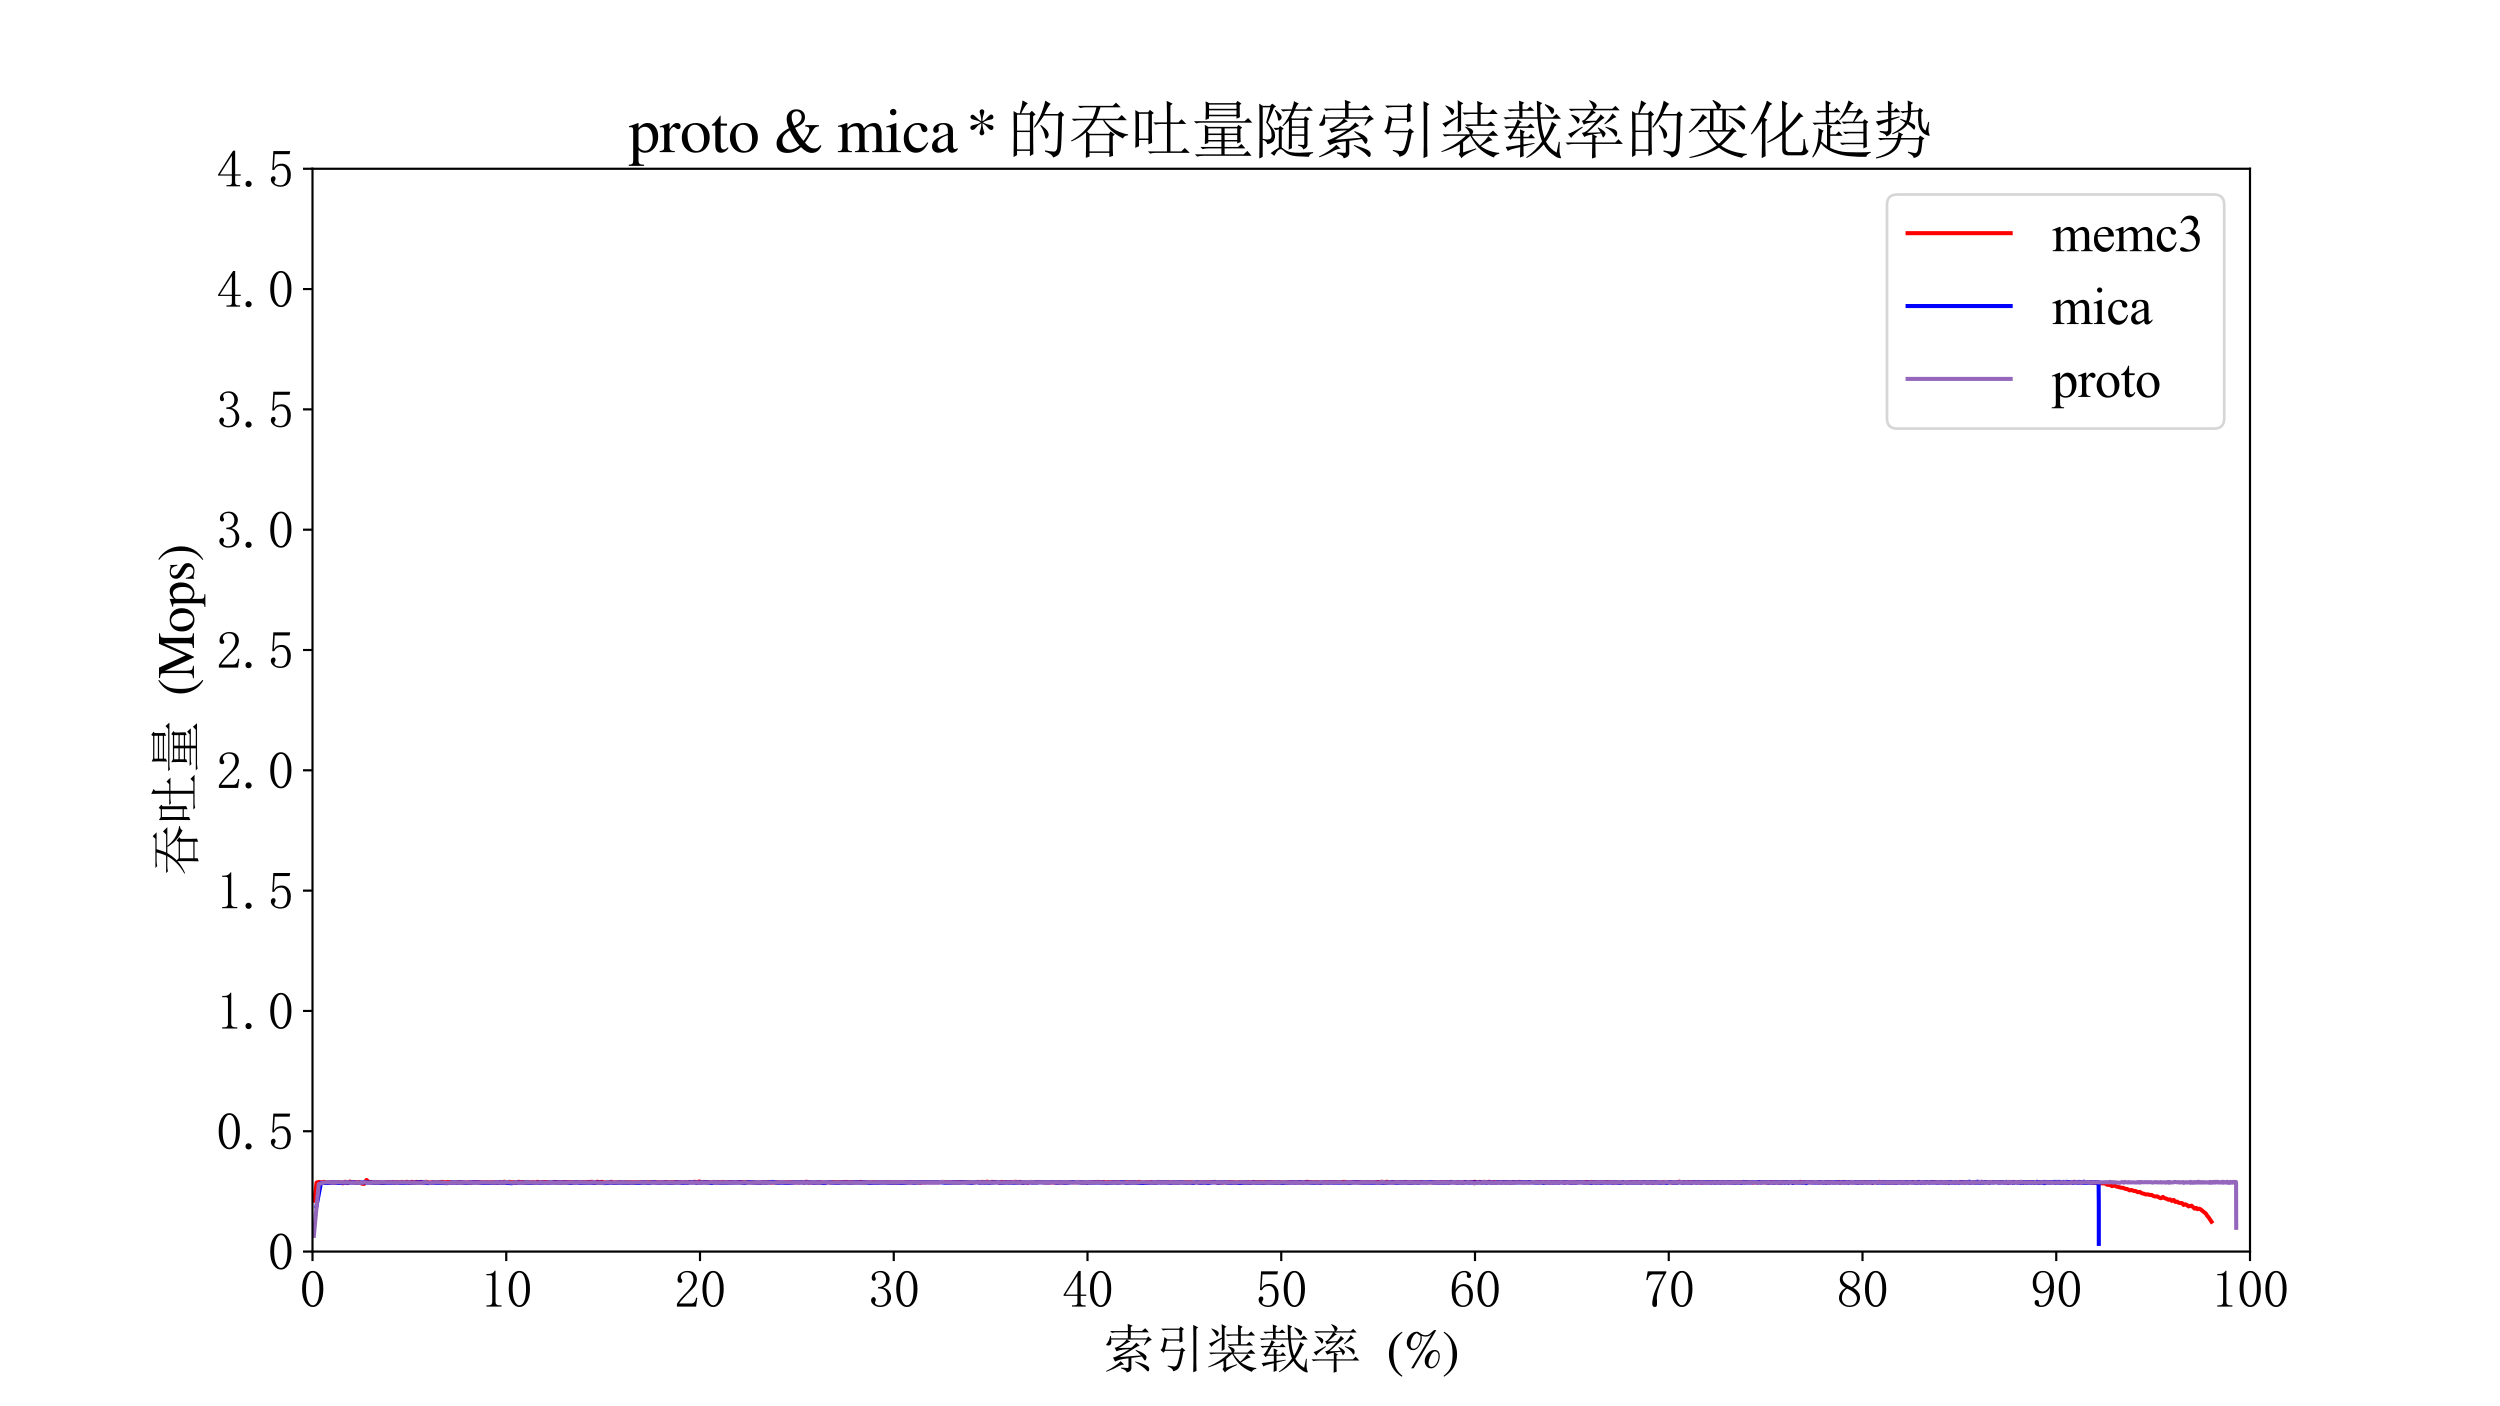 <?xml version="1.0" encoding="utf-8" standalone="no"?>
<!DOCTYPE svg PUBLIC "-//W3C//DTD SVG 1.1//EN"
  "http://www.w3.org/Graphics/SVG/1.1/DTD/svg11.dtd">
<svg xmlns:xlink="http://www.w3.org/1999/xlink" width="921.6pt" height="518.4pt" viewBox="0 0 921.6 518.4" xmlns="http://www.w3.org/2000/svg" version="1.1">
 <defs>
  <style type="text/css">*{stroke-linejoin: round; stroke-linecap: butt}</style>
 </defs>
 <g id="figure_1">
  <g id="patch_1">
   <path d="M 0 518.4 
L 921.6 518.4 
L 921.6 0 
L 0 0 
z
" style="fill: #ffffff"/>
  </g>
  <g id="axes_1">
   <g id="patch_2">
    <path d="M 115.2 461.376 
L 829.44 461.376 
L 829.44 62.208 
L 115.2 62.208 
z
" style="fill: #ffffff"/>
   </g>
   <g id="matplotlib.axis_1">
    <g id="xtick_1">
     <g id="line2d_1">
      <defs>
       <path id="ma900b14aa8" d="M 0 0 
L 0 3.5 
" style="stroke: #000000; stroke-width: 0.8"/>
      </defs>
      <g>
       <use xlink:href="#ma900b14aa8" x="115.2" y="461.376" style="stroke: #000000; stroke-width: 0.8"/>
      </g>
     </g>
     <g id="text_1">
      <!-- 0 -->
      <g transform="translate(110.45 481.958) scale(0.19 -0.19)">
       <defs>
        <path id="SimSun-30" d="M 1600 4225 
Q 1250 4225 1012 3687 
Q 775 3150 775 2250 
Q 775 1300 1012 775 
Q 1250 250 1600 250 
Q 1975 250 2187 775 
Q 2400 1300 2400 2250 
Q 2400 3150 2200 3687 
Q 2000 4225 1600 4225 
z
M 1600 50 
Q 1050 50 675 625 
Q 300 1200 300 2250 
Q 300 3225 662 3825 
Q 1025 4425 1600 4425 
Q 2150 4425 2512 3850 
Q 2875 3275 2875 2250 
Q 2875 1225 2512 637 
Q 2150 50 1600 50 
z
" transform="scale(0.016)"/>
       </defs>
       <use xlink:href="#SimSun-30"/>
      </g>
     </g>
    </g>
    <g id="xtick_2">
     <g id="line2d_2">
      <g>
       <use xlink:href="#ma900b14aa8" x="186.624" y="461.376" style="stroke: #000000; stroke-width: 0.8"/>
      </g>
     </g>
     <g id="text_2">
      <!-- 10 -->
      <g transform="translate(177.124 481.958) scale(0.19 -0.19)">
       <defs>
        <path id="SimSun-31" d="M 1825 4450 
L 1825 650 
Q 1825 450 1950 350 
Q 2075 250 2300 250 
L 2550 250 
L 2550 100 
L 725 100 
L 725 250 
L 950 250 
Q 1200 250 1312 350 
Q 1425 450 1425 650 
L 1425 3675 
Q 1425 3775 1362 3837 
Q 1300 3900 1175 3900 
L 725 3900 
L 725 4050 
L 950 4050 
Q 1250 4050 1437 4150 
Q 1625 4250 1725 4450 
L 1825 4450 
z
" transform="scale(0.016)"/>
       </defs>
       <use xlink:href="#SimSun-31"/>
       <use xlink:href="#SimSun-30" x="50"/>
      </g>
     </g>
    </g>
    <g id="xtick_3">
     <g id="line2d_3">
      <g>
       <use xlink:href="#ma900b14aa8" x="258.048" y="461.376" style="stroke: #000000; stroke-width: 0.8"/>
      </g>
     </g>
     <g id="text_3">
      <!-- 20 -->
      <g transform="translate(248.548 481.958) scale(0.19 -0.19)">
       <defs>
        <path id="SimSun-32" d="M 2325 3325 
Q 2325 3775 2125 4012 
Q 1925 4250 1525 4250 
Q 1225 4250 1012 4087 
Q 800 3925 800 3675 
Q 800 3525 900 3425 
Q 975 3325 975 3225 
Q 975 3100 912 3037 
Q 850 2975 725 2975 
Q 575 2975 487 3062 
Q 400 3150 400 3350 
Q 400 3875 775 4150 
Q 1150 4425 1575 4425 
Q 2175 4425 2462 4125 
Q 2750 3825 2750 3375 
Q 2750 3075 2612 2775 
Q 2475 2475 2175 2200 
Q 1450 1500 1062 1062 
Q 675 625 600 475 
L 2075 475 
Q 2300 475 2450 650 
Q 2600 825 2650 1175 
L 2800 1175 
L 2650 100 
L 325 100 
L 325 425 
Q 450 650 737 1000 
Q 1025 1350 1500 1825 
Q 1925 2250 2125 2625 
Q 2325 3000 2325 3325 
z
" transform="scale(0.016)"/>
       </defs>
       <use xlink:href="#SimSun-32"/>
       <use xlink:href="#SimSun-30" x="50"/>
      </g>
     </g>
    </g>
    <g id="xtick_4">
     <g id="line2d_4">
      <g>
       <use xlink:href="#ma900b14aa8" x="329.472" y="461.376" style="stroke: #000000; stroke-width: 0.8"/>
      </g>
     </g>
     <g id="text_4">
      <!-- 30 -->
      <g transform="translate(319.972 481.958) scale(0.19 -0.19)">
       <defs>
        <path id="SimSun-33" d="M 2800 1250 
Q 2800 775 2450 412 
Q 2100 50 1475 50 
Q 1025 50 700 300 
Q 375 550 375 875 
Q 375 1025 475 1137 
Q 575 1250 675 1250 
Q 825 1250 887 1137 
Q 950 1025 950 950 
Q 950 825 900 750 
Q 850 650 850 575 
Q 850 425 1037 325 
Q 1225 225 1450 225 
Q 1900 225 2125 487 
Q 2350 750 2350 1300 
Q 2350 1750 2112 2025 
Q 1875 2300 1225 2300 
L 1225 2475 
Q 1725 2475 1962 2712 
Q 2200 2950 2200 3375 
Q 2200 3725 2012 3987 
Q 1825 4250 1425 4250 
Q 1250 4250 1050 4162 
Q 850 4075 850 3875 
Q 850 3675 900 3625 
Q 950 3575 950 3500 
Q 950 3375 900 3300 
Q 850 3225 725 3225 
Q 625 3225 537 3300 
Q 450 3375 450 3575 
Q 450 3950 775 4187 
Q 1100 4425 1525 4425 
Q 2025 4425 2325 4112 
Q 2625 3800 2625 3450 
Q 2625 3075 2437 2812 
Q 2250 2550 1850 2425 
Q 2400 2225 2600 1900 
Q 2800 1575 2800 1250 
z
" transform="scale(0.016)"/>
       </defs>
       <use xlink:href="#SimSun-33"/>
       <use xlink:href="#SimSun-30" x="50"/>
      </g>
     </g>
    </g>
    <g id="xtick_5">
     <g id="line2d_5">
      <g>
       <use xlink:href="#ma900b14aa8" x="400.896" y="461.376" style="stroke: #000000; stroke-width: 0.8"/>
      </g>
     </g>
     <g id="text_5">
      <!-- 40 -->
      <g transform="translate(391.396 481.958) scale(0.19 -0.19)">
       <defs>
        <path id="SimSun-34" d="M 2300 575 
Q 2300 400 2400 325 
Q 2500 250 2675 250 
L 2900 250 
L 2900 100 
L 1250 100 
L 1250 250 
L 1525 250 
Q 1725 250 1812 325 
Q 1900 400 1900 575 
L 1900 1400 
L 225 1400 
L 225 1525 
L 2050 4425 
L 2300 4425 
L 2300 1550 
L 2975 1550 
L 2975 1400 
L 2300 1400 
L 2300 575 
z
M 1875 3800 
L 450 1550 
L 1900 1550 
L 1900 3800 
L 1875 3800 
z
" transform="scale(0.016)"/>
       </defs>
       <use xlink:href="#SimSun-34"/>
       <use xlink:href="#SimSun-30" x="50"/>
      </g>
     </g>
    </g>
    <g id="xtick_6">
     <g id="line2d_6">
      <g>
       <use xlink:href="#ma900b14aa8" x="472.32" y="461.376" style="stroke: #000000; stroke-width: 0.8"/>
      </g>
     </g>
     <g id="text_6">
      <!-- 50 -->
      <g transform="translate(462.82 481.958) scale(0.19 -0.19)">
       <defs>
        <path id="SimSun-35" d="M 1725 2850 
Q 2200 2850 2500 2487 
Q 2800 2125 2800 1525 
Q 2800 850 2487 450 
Q 2175 50 1525 50 
Q 1075 50 725 312 
Q 375 575 375 950 
Q 375 1100 462 1212 
Q 550 1325 700 1325 
Q 850 1325 900 1225 
Q 950 1125 950 1050 
Q 950 900 875 825 
Q 800 725 800 625 
Q 800 425 1037 325 
Q 1275 225 1550 225 
Q 1950 225 2162 550 
Q 2375 875 2375 1475 
Q 2375 1975 2187 2287 
Q 2000 2600 1625 2600 
Q 1350 2600 1150 2500 
Q 950 2400 775 2075 
L 550 2100 
L 675 4375 
L 2725 4375 
L 2650 4000 
L 850 4000 
L 750 2350 
Q 1000 2700 1237 2775 
Q 1475 2850 1725 2850 
z
" transform="scale(0.016)"/>
       </defs>
       <use xlink:href="#SimSun-35"/>
       <use xlink:href="#SimSun-30" x="50"/>
      </g>
     </g>
    </g>
    <g id="xtick_7">
     <g id="line2d_7">
      <g>
       <use xlink:href="#ma900b14aa8" x="543.744" y="461.376" style="stroke: #000000; stroke-width: 0.8"/>
      </g>
     </g>
     <g id="text_7">
      <!-- 60 -->
      <g transform="translate(534.244 481.958) scale(0.19 -0.19)">
       <defs>
        <path id="SimSun-36" d="M 775 1800 
Q 775 1050 1037 637 
Q 1300 225 1675 225 
Q 2050 225 2250 500 
Q 2450 775 2450 1525 
Q 2450 2025 2237 2300 
Q 2025 2575 1725 2575 
Q 1450 2575 1212 2412 
Q 975 2250 775 1800 
z
M 1750 2825 
Q 2350 2825 2612 2425 
Q 2875 2025 2875 1525 
Q 2875 775 2512 412 
Q 2150 50 1675 50 
Q 1000 50 650 562 
Q 300 1075 300 2050 
Q 300 3200 725 3812 
Q 1150 4425 1875 4425 
Q 2225 4425 2437 4225 
Q 2650 4025 2650 3875 
Q 2650 3725 2587 3650 
Q 2525 3575 2375 3575 
Q 2250 3575 2187 3637 
Q 2125 3700 2125 3825 
Q 2125 3875 2150 3925 
Q 2150 3975 2150 4025 
Q 2150 4125 2075 4187 
Q 2000 4250 1800 4250 
Q 1375 4250 1075 3862 
Q 775 3475 775 2175 
Q 925 2500 1187 2662 
Q 1450 2825 1750 2825 
z
" transform="scale(0.016)"/>
       </defs>
       <use xlink:href="#SimSun-36"/>
       <use xlink:href="#SimSun-30" x="50"/>
      </g>
     </g>
    </g>
    <g id="xtick_8">
     <g id="line2d_8">
      <g>
       <use xlink:href="#ma900b14aa8" x="615.168" y="461.376" style="stroke: #000000; stroke-width: 0.8"/>
      </g>
     </g>
     <g id="text_8">
      <!-- 70 -->
      <g transform="translate(605.668 481.958) scale(0.19 -0.19)">
       <defs>
        <path id="SimSun-37" d="M 2825 4200 
Q 2300 3350 1987 2537 
Q 1675 1725 1675 1125 
Q 1675 1025 1700 850 
Q 1700 650 1700 400 
Q 1700 200 1637 125 
Q 1575 50 1425 50 
Q 1300 50 1212 137 
Q 1125 225 1125 450 
Q 1125 925 1337 1625 
Q 1550 2325 2475 4000 
L 1225 4000 
Q 950 4000 787 3825 
Q 625 3650 550 3300 
L 400 3325 
L 575 4375 
L 2825 4375 
L 2825 4200 
z
" transform="scale(0.016)"/>
       </defs>
       <use xlink:href="#SimSun-37"/>
       <use xlink:href="#SimSun-30" x="50"/>
      </g>
     </g>
    </g>
    <g id="xtick_9">
     <g id="line2d_9">
      <g>
       <use xlink:href="#ma900b14aa8" x="686.592" y="461.376" style="stroke: #000000; stroke-width: 0.8"/>
      </g>
     </g>
     <g id="text_9">
      <!-- 80 -->
      <g transform="translate(677.092 481.958) scale(0.19 -0.19)">
       <defs>
        <path id="SimSun-38" d="M 625 1125 
Q 625 725 887 475 
Q 1150 225 1550 225 
Q 2025 225 2237 475 
Q 2450 725 2450 1100 
Q 2450 1425 2150 1725 
Q 1850 2025 1250 2275 
Q 950 2075 787 1775 
Q 625 1475 625 1125 
z
M 2825 1175 
Q 2825 700 2475 375 
Q 2125 50 1550 50 
Q 1025 50 650 375 
Q 275 700 275 1125 
Q 275 1550 487 1850 
Q 700 2150 1100 2375 
Q 750 2550 562 2812 
Q 375 3075 375 3400 
Q 375 3825 700 4125 
Q 1025 4425 1600 4425 
Q 2125 4425 2450 4125 
Q 2775 3825 2775 3400 
Q 2775 3100 2587 2837 
Q 2400 2575 2000 2375 
Q 2425 2125 2625 1825 
Q 2825 1525 2825 1175 
z
M 2425 3375 
Q 2425 3725 2225 3987 
Q 2025 4250 1600 4250 
Q 1125 4250 925 4000 
Q 725 3750 725 3475 
Q 725 3200 1012 2937 
Q 1300 2675 1825 2475 
Q 2125 2625 2275 2850 
Q 2425 3075 2425 3375 
z
" transform="scale(0.016)"/>
       </defs>
       <use xlink:href="#SimSun-38"/>
       <use xlink:href="#SimSun-30" x="50"/>
      </g>
     </g>
    </g>
    <g id="xtick_10">
     <g id="line2d_10">
      <g>
       <use xlink:href="#ma900b14aa8" x="758.016" y="461.376" style="stroke: #000000; stroke-width: 0.8"/>
      </g>
     </g>
     <g id="text_10">
      <!-- 90 -->
      <g transform="translate(748.516 481.958) scale(0.19 -0.19)">
       <defs>
        <path id="SimSun-39" d="M 700 3050 
Q 700 2500 912 2212 
Q 1125 1925 1450 1925 
Q 1825 1925 2100 2275 
Q 2375 2625 2375 2925 
Q 2375 3525 2175 3887 
Q 1975 4250 1525 4250 
Q 1100 4250 900 3912 
Q 700 3575 700 3050 
z
M 1375 1700 
Q 875 1700 575 2012 
Q 275 2325 275 3025 
Q 275 3625 600 4025 
Q 925 4425 1525 4425 
Q 2150 4425 2500 3925 
Q 2850 3425 2850 2475 
Q 2850 1425 2437 737 
Q 2025 50 1300 50 
Q 975 50 737 200 
Q 500 350 500 600 
Q 500 700 562 800 
Q 625 900 775 900 
Q 925 900 975 787 
Q 1025 675 1025 525 
Q 1025 425 1050 362 
Q 1075 300 1100 275 
Q 1125 250 1187 237 
Q 1250 225 1325 225 
Q 1775 225 2050 725 
Q 2325 1225 2375 2400 
Q 2250 2100 2000 1900 
Q 1750 1700 1375 1700 
z
" transform="scale(0.016)"/>
       </defs>
       <use xlink:href="#SimSun-39"/>
       <use xlink:href="#SimSun-30" x="50"/>
      </g>
     </g>
    </g>
    <g id="xtick_11">
     <g id="line2d_11">
      <g>
       <use xlink:href="#ma900b14aa8" x="829.44" y="461.376" style="stroke: #000000; stroke-width: 0.8"/>
      </g>
     </g>
     <g id="text_11">
      <!-- 100 -->
      <g transform="translate(815.19 481.958) scale(0.19 -0.19)">
       <use xlink:href="#SimSun-31"/>
       <use xlink:href="#SimSun-30" x="50"/>
       <use xlink:href="#SimSun-30" x="100"/>
      </g>
     </g>
    </g>
    <g id="text_12">
     <!-- 索引装载率 $\mathrm{(\%)}$ -->
     <g transform="translate(406.58 504.177) scale(0.19 -0.19)">
      <defs>
       <path id="SimSun-7d22" d="M 4725 1325 
Q 4375 1250 3450 1150 
L 3450 -50 
Q 3475 -500 2875 -625 
Q 2875 -325 2200 -125 
L 2200 -25 
Q 2850 -75 2987 -75 
Q 3125 -75 3100 175 
L 3100 1100 
Q 2400 1025 2050 925 
Q 1700 825 1475 700 
L 1225 1175 
Q 1525 1250 2050 1525 
Q 2575 1800 3225 2200 
Q 2900 2200 2437 2150 
Q 1975 2100 1650 1950 
L 1425 2375 
Q 1775 2425 2212 2737 
Q 2650 3050 2875 3375 
L 1000 3375 
Q 1050 3000 975 2850 
Q 900 2700 800 2675 
Q 700 2650 625 2650 
Q 525 2650 462 2675 
Q 400 2700 400 2725 
Q 400 2800 550 2975 
Q 750 3225 875 3800 
L 975 3800 
L 1000 3525 
L 3025 3525 
L 3025 4250 
L 1575 4250 
Q 1375 4250 1100 4175 
L 875 4400 
L 3025 4400 
L 3025 4775 
Q 3025 5025 3000 5275 
L 3625 5050 
L 3375 4900 
L 3375 4400 
L 4725 4400 
L 5125 4750 
L 5575 4250 
L 3375 4250 
L 3375 3525 
L 5300 3525 
L 5500 3750 
L 5950 3325 
Q 5600 3300 5050 2675 
L 4975 2725 
L 5325 3375 
L 2925 3375 
L 3325 3100 
Q 3100 3075 2675 2800 
Q 2250 2500 1925 2350 
L 3425 2375 
Q 3775 2625 4050 3000 
L 4475 2625 
Q 4250 2600 3850 2325 
Q 3425 2050 2975 1787 
Q 2525 1525 2025 1250 
L 4625 1450 
Q 4275 1825 3950 2050 
L 4000 2125 
Q 4700 1850 4962 1662 
Q 5225 1475 5275 1312 
Q 5325 1150 5212 937 
Q 5100 725 4987 925 
Q 4875 1125 4725 1325 
z
M 3925 725 
Q 5025 375 5312 212 
Q 5600 50 5612 -150 
Q 5625 -350 5562 -425 
Q 5500 -500 5475 -500 
Q 5375 -500 5200 -275 
Q 4925 50 3900 650 
L 3925 725 
z
M 2150 750 
L 2575 350 
Q 2275 350 1775 75 
Q 1275 -225 425 -525 
L 375 -450 
Q 1600 150 2150 750 
z
" transform="scale(0.016)"/>
       <path id="SimSun-5f15" d="M 5075 4675 
L 5075 575 
Q 5075 100 5100 -425 
L 4700 -600 
Q 4725 175 4725 725 
Q 4725 4575 4700 5150 
L 5300 4850 
L 5075 4675 
z
M 3375 4475 
Q 3375 3475 3400 3125 
L 3025 3000 
L 3025 3250 
L 1525 3250 
L 1275 2150 
L 3125 2150 
L 3325 2400 
L 3750 2050 
L 3500 1900 
Q 3375 1125 3225 575 
Q 3075 25 2850 -187 
Q 2625 -400 2250 -475 
Q 2275 -125 1600 125 
L 1600 225 
Q 2125 125 2350 112 
Q 2575 100 2675 225 
Q 2775 350 2900 787 
Q 3025 1225 3150 2000 
L 1275 2000 
L 1100 1775 
L 725 2125 
Q 925 2200 1025 2575 
Q 1125 2950 1200 3675 
L 1575 3400 
L 3025 3400 
L 3025 4550 
L 1650 4550 
Q 1325 4550 1050 4475 
L 825 4700 
L 3000 4700 
L 3175 4950 
L 3575 4650 
L 3375 4475 
z
" transform="scale(0.016)"/>
       <path id="SimSun-88c5" d="M 700 4725 
Q 1375 4450 1462 4325 
Q 1550 4200 1550 4125 
Q 1550 4025 1475 3887 
Q 1400 3750 1350 3750 
Q 1275 3750 1200 3925 
Q 1075 4225 650 4675 
L 700 4725 
z
M 2250 4775 
L 2250 2200 
L 1900 1975 
Q 1925 2600 1925 3475 
Q 1400 3150 1062 2887 
Q 725 2625 700 2475 
L 350 2900 
Q 775 3025 1925 3625 
Q 1925 4900 1900 5250 
L 2475 4925 
L 2250 4775 
z
M 2375 4000 
L 3900 4000 
Q 3900 4850 3875 5175 
L 4450 4925 
L 4225 4750 
L 4225 4000 
L 5125 4000 
L 5475 4350 
L 5950 3850 
L 4225 3850 
L 4225 2800 
L 4900 2800 
L 5250 3100 
L 5700 2650 
L 3475 2650 
Q 3150 2650 2875 2575 
L 2650 2800 
L 3900 2800 
L 3900 3850 
L 3200 3850 
Q 2875 3850 2600 3775 
L 2375 4000 
z
M 3125 1800 
Q 3125 2100 2650 2525 
L 2700 2575 
Q 3300 2375 3387 2250 
Q 3475 2125 3475 2050 
Q 3475 1950 3350 1800 
L 5050 1800 
L 5475 2175 
L 6000 1650 
L 3325 1650 
Q 3600 1225 4150 675 
Q 4775 1225 5000 1625 
L 5425 1200 
Q 5225 1175 4987 1050 
Q 4750 925 4250 600 
Q 4550 350 5037 162 
Q 5525 -25 6100 -75 
L 6100 -175 
Q 5675 -250 5550 -550 
Q 4825 -250 4262 212 
Q 3700 675 3175 1650 
Q 2825 1325 2450 1025 
L 2450 -25 
L 3750 375 
L 3800 300 
Q 2450 -300 2300 -625 
L 2000 -200 
Q 2150 -75 2125 75 
L 2125 800 
Q 1325 300 275 0 
L 250 75 
Q 1725 700 2725 1650 
L 1200 1650 
Q 875 1650 600 1575 
L 375 1800 
L 3125 1800 
z
" transform="scale(0.016)"/>
       <path id="SimSun-8f7d" d="M 1850 5200 
L 2375 5000 
L 2200 4825 
L 2200 4325 
L 2675 4325 
L 2975 4600 
L 3400 4175 
L 2200 4175 
L 2200 3525 
L 3700 3525 
Q 3675 4525 3650 5200 
L 4200 4950 
L 4000 4775 
Q 4000 3950 4025 3525 
L 5250 3525 
L 5625 3850 
L 6100 3375 
L 4050 3375 
Q 4125 2300 4425 1400 
Q 4925 2200 5175 3075 
L 5650 2750 
L 5450 2575 
Q 5075 1775 4575 1050 
Q 4950 350 5650 -50 
L 5875 1050 
L 5975 1025 
Q 5925 350 5950 25 
Q 5975 -300 6075 -500 
Q 6125 -625 6025 -625 
Q 5975 -625 5775 -562 
Q 5575 -500 5125 -150 
Q 4675 200 4350 775 
Q 3575 -125 2625 -600 
L 2575 -525 
Q 3575 175 4175 1075 
Q 3825 1950 3725 3375 
L 1100 3375 
Q 775 3375 500 3300 
L 275 3525 
L 1875 3525 
L 1875 4175 
L 1525 4175 
Q 1200 4175 925 4100 
L 700 4325 
L 1875 4325 
Q 1875 4800 1850 5200 
z
M 4500 4850 
Q 5000 4650 5212 4512 
Q 5425 4375 5400 4187 
Q 5375 4000 5300 3925 
Q 5225 3850 5200 3850 
Q 5125 3850 5025 4050 
Q 4900 4325 4450 4775 
L 4500 4850 
z
M 500 525 
Q 850 550 1975 725 
L 1975 1400 
L 1150 1400 
L 975 1250 
L 700 1575 
Q 900 1575 1350 2450 
L 1150 2450 
Q 850 2450 575 2375 
L 350 2600 
L 1425 2600 
Q 1625 3025 1700 3300 
L 2150 3025 
L 1975 2950 
Q 1900 2850 1775 2600 
L 2700 2600 
L 3025 2900 
L 3425 2450 
L 1700 2450 
L 1175 1550 
L 1975 1550 
Q 1975 1925 1950 2300 
L 2450 2075 
L 2300 1900 
L 2300 1550 
L 2800 1550 
L 3075 1850 
L 3475 1400 
L 2300 1400 
L 2300 775 
L 3400 925 
L 3425 850 
L 2300 575 
Q 2300 -50 2325 -400 
L 1950 -550 
Q 1975 225 1975 500 
Q 850 275 725 100 
L 500 525 
z
" transform="scale(0.016)"/>
       <path id="SimSun-7387" d="M 875 3725 
L 925 3800 
Q 1375 3650 1550 3525 
Q 1725 3400 1725 3250 
Q 1725 3175 1662 3025 
Q 1600 2875 1550 2875 
Q 1500 2875 1425 3050 
Q 1275 3325 875 3725 
z
M 550 1850 
Q 875 1925 2000 2575 
L 2050 2500 
Q 1675 2225 1337 1937 
Q 1000 1650 875 1425 
L 550 1850 
z
M 5200 3450 
Q 4800 3150 4275 2800 
L 4225 2875 
Q 4775 3400 5050 3925 
L 5450 3525 
L 5200 3450 
z
M 4325 2500 
L 4350 2575 
Q 5225 2350 5375 2212 
Q 5525 2075 5525 1900 
Q 5525 1775 5487 1662 
Q 5450 1550 5400 1550 
Q 5325 1550 5200 1800 
Q 4975 2150 4325 2500 
z
M 3150 3900 
Q 2500 3300 2300 3150 
Q 2800 3150 3400 3175 
Q 3700 3500 3850 3825 
L 4250 3450 
Q 4050 3400 3450 2825 
Q 2850 2250 2475 1950 
Q 3150 1975 3850 2000 
Q 3750 2175 3550 2450 
L 3600 2500 
Q 4050 2250 4200 2100 
Q 4350 1950 4350 1850 
Q 4350 1775 4250 1625 
Q 4150 1475 4100 1475 
Q 4075 1475 4050 1550 
Q 4000 1700 3900 1900 
Q 3650 1875 3075 1800 
L 3500 1550 
L 3325 1425 
L 3325 975 
L 5325 975 
L 5650 1300 
L 6100 825 
L 3325 825 
Q 3325 -275 3350 -525 
L 2975 -650 
Q 3000 0 3000 825 
L 1125 825 
Q 800 825 525 750 
L 300 975 
L 3000 975 
L 3000 1775 
Q 2450 1700 2200 1525 
L 1950 1950 
Q 2275 1950 2675 2350 
Q 3075 2750 3325 3050 
Q 2400 2950 2150 2775 
L 1950 3175 
Q 2150 3150 2475 3575 
Q 2800 4000 2900 4225 
L 1450 4225 
Q 1125 4225 850 4150 
L 625 4375 
L 3100 4375 
Q 3050 4800 2675 5200 
L 2725 5250 
Q 3225 5050 3337 4912 
Q 3450 4775 3450 4700 
Q 3450 4550 3250 4375 
L 5025 4375 
L 5350 4675 
L 5775 4225 
L 3050 4225 
L 3375 3950 
L 3150 3900 
z
" transform="scale(0.016)"/>
       <path id="SimSun-20" d="M 0 0 
Q 0 0 0 0 
z
" transform="scale(0.016)"/>
       <path id="STIXGeneral-Regular-28" d="M 1946 -1030 
L 1869 -1133 
Q 1126 -710 716 32 
Q 307 774 307 1613 
Q 307 3386 1888 4326 
L 1946 4224 
Q 1293 3667 1075 3126 
Q 858 2586 858 1632 
Q 858 685 1082 96 
Q 1306 -493 1946 -1030 
z
" transform="scale(0.016)"/>
       <path id="STIXGeneral-Regular-25" d="M 4390 1363 
Q 4390 781 4070 329 
Q 3750 -122 3341 -122 
Q 3014 -122 2790 134 
Q 2566 390 2566 762 
Q 2566 1274 2940 1693 
Q 3315 2112 3776 2112 
Q 4070 2112 4230 1917 
Q 4390 1722 4390 1363 
z
M 4243 1376 
Q 4243 1626 4131 1779 
Q 4019 1933 3840 1933 
Q 3654 1933 3526 1786 
Q 3315 1562 3171 1187 
Q 3027 813 3027 486 
Q 3027 301 3129 176 
Q 3232 51 3386 51 
Q 3718 51 3980 457 
Q 4243 864 4243 1376 
z
M 3974 4518 
L 1222 -115 
L 922 -115 
L 3443 4096 
Q 3264 3891 3094 3811 
Q 2925 3731 2669 3731 
Q 2445 3731 2182 3821 
Q 2208 3674 2208 3539 
Q 2208 3206 2067 2873 
Q 1926 2541 1696 2323 
Q 1453 2086 1146 2086 
Q 826 2086 608 2339 
Q 390 2592 390 2963 
Q 390 3507 761 3916 
Q 1133 4326 1626 4326 
Q 1792 4326 2010 4147 
Q 2310 3898 2624 3898 
Q 2918 3898 3084 3994 
Q 3251 4090 3693 4518 
L 3974 4518 
z
M 2054 3642 
Q 2054 3782 2025 3833 
Q 1997 3885 1894 3936 
Q 1747 4006 1613 4154 
Q 1414 4058 1331 3984 
Q 1248 3910 1152 3750 
Q 845 3264 845 2707 
Q 845 2509 944 2384 
Q 1043 2259 1210 2259 
Q 1549 2259 1801 2675 
Q 2054 3091 2054 3642 
z
" transform="scale(0.016)"/>
       <path id="STIXGeneral-Regular-29" d="M 186 4224 
L 262 4326 
Q 992 3891 1408 3148 
Q 1824 2406 1824 1581 
Q 1824 -166 243 -1133 
L 186 -1030 
Q 845 -486 1059 54 
Q 1274 595 1274 1562 
Q 1274 2534 1059 3120 
Q 845 3706 186 4224 
z
" transform="scale(0.016)"/>
      </defs>
      <use xlink:href="#SimSun-7d22" transform="translate(0 0.578)"/>
      <use xlink:href="#SimSun-5f15" transform="translate(100 0.578)"/>
      <use xlink:href="#SimSun-88c5" transform="translate(200 0.578)"/>
      <use xlink:href="#SimSun-8f7d" transform="translate(300 0.578)"/>
      <use xlink:href="#SimSun-7387" transform="translate(400 0.578)"/>
      <use xlink:href="#SimSun-20" transform="translate(500 0.578)"/>
      <use xlink:href="#STIXGeneral-Regular-28" transform="translate(550 0.578)"/>
      <use xlink:href="#STIXGeneral-Regular-25" transform="translate(583.3 0.578)"/>
      <use xlink:href="#STIXGeneral-Regular-29" transform="translate(658 0.578)"/>
     </g>
    </g>
   </g>
   <g id="matplotlib.axis_2">
    <g id="ytick_1">
     <g id="line2d_12">
      <defs>
       <path id="m1af761fa1a" d="M 0 0 
L -3.5 0 
" style="stroke: #000000; stroke-width: 0.8"/>
      </defs>
      <g>
       <use xlink:href="#m1af761fa1a" x="115.2" y="461.376" style="stroke: #000000; stroke-width: 0.8"/>
      </g>
     </g>
     <g id="text_13">
      <!-- 0 -->
      <g transform="translate(98.7 468.167) scale(0.19 -0.19)">
       <use xlink:href="#SimSun-30"/>
      </g>
     </g>
    </g>
    <g id="ytick_2">
     <g id="line2d_13">
      <g>
       <use xlink:href="#m1af761fa1a" x="115.2" y="417.024" style="stroke: #000000; stroke-width: 0.8"/>
      </g>
     </g>
     <g id="text_14">
      <!-- 0.5 -->
      <g transform="translate(79.7 423.815) scale(0.19 -0.19)">
       <defs>
        <path id="SimSun-2e" d="M 800 25 
Q 650 25 537 125 
Q 425 225 425 400 
Q 425 575 537 675 
Q 650 775 800 775 
Q 950 775 1062 662 
Q 1175 550 1175 400 
Q 1175 225 1062 125 
Q 950 25 800 25 
z
" transform="scale(0.016)"/>
       </defs>
       <use xlink:href="#SimSun-30"/>
       <use xlink:href="#SimSun-2e" x="50"/>
       <use xlink:href="#SimSun-35" x="100"/>
      </g>
     </g>
    </g>
    <g id="ytick_3">
     <g id="line2d_14">
      <g>
       <use xlink:href="#m1af761fa1a" x="115.2" y="372.672" style="stroke: #000000; stroke-width: 0.8"/>
      </g>
     </g>
     <g id="text_15">
      <!-- 1.0 -->
      <g transform="translate(79.7 379.463) scale(0.19 -0.19)">
       <use xlink:href="#SimSun-31"/>
       <use xlink:href="#SimSun-2e" x="50"/>
       <use xlink:href="#SimSun-30" x="100"/>
      </g>
     </g>
    </g>
    <g id="ytick_4">
     <g id="line2d_15">
      <g>
       <use xlink:href="#m1af761fa1a" x="115.2" y="328.32" style="stroke: #000000; stroke-width: 0.8"/>
      </g>
     </g>
     <g id="text_16">
      <!-- 1.5 -->
      <g transform="translate(79.7 335.111) scale(0.19 -0.19)">
       <use xlink:href="#SimSun-31"/>
       <use xlink:href="#SimSun-2e" x="50"/>
       <use xlink:href="#SimSun-35" x="100"/>
      </g>
     </g>
    </g>
    <g id="ytick_5">
     <g id="line2d_16">
      <g>
       <use xlink:href="#m1af761fa1a" x="115.2" y="283.968" style="stroke: #000000; stroke-width: 0.8"/>
      </g>
     </g>
     <g id="text_17">
      <!-- 2.0 -->
      <g transform="translate(79.7 290.759) scale(0.19 -0.19)">
       <use xlink:href="#SimSun-32"/>
       <use xlink:href="#SimSun-2e" x="50"/>
       <use xlink:href="#SimSun-30" x="100"/>
      </g>
     </g>
    </g>
    <g id="ytick_6">
     <g id="line2d_17">
      <g>
       <use xlink:href="#m1af761fa1a" x="115.2" y="239.616" style="stroke: #000000; stroke-width: 0.8"/>
      </g>
     </g>
     <g id="text_18">
      <!-- 2.5 -->
      <g transform="translate(79.7 246.407) scale(0.19 -0.19)">
       <use xlink:href="#SimSun-32"/>
       <use xlink:href="#SimSun-2e" x="50"/>
       <use xlink:href="#SimSun-35" x="100"/>
      </g>
     </g>
    </g>
    <g id="ytick_7">
     <g id="line2d_18">
      <g>
       <use xlink:href="#m1af761fa1a" x="115.2" y="195.264" style="stroke: #000000; stroke-width: 0.8"/>
      </g>
     </g>
     <g id="text_19">
      <!-- 3.0 -->
      <g transform="translate(79.7 202.055) scale(0.19 -0.19)">
       <use xlink:href="#SimSun-33"/>
       <use xlink:href="#SimSun-2e" x="50"/>
       <use xlink:href="#SimSun-30" x="100"/>
      </g>
     </g>
    </g>
    <g id="ytick_8">
     <g id="line2d_19">
      <g>
       <use xlink:href="#m1af761fa1a" x="115.2" y="150.912" style="stroke: #000000; stroke-width: 0.8"/>
      </g>
     </g>
     <g id="text_20">
      <!-- 3.5 -->
      <g transform="translate(79.7 157.703) scale(0.19 -0.19)">
       <use xlink:href="#SimSun-33"/>
       <use xlink:href="#SimSun-2e" x="50"/>
       <use xlink:href="#SimSun-35" x="100"/>
      </g>
     </g>
    </g>
    <g id="ytick_9">
     <g id="line2d_20">
      <g>
       <use xlink:href="#m1af761fa1a" x="115.2" y="106.56" style="stroke: #000000; stroke-width: 0.8"/>
      </g>
     </g>
     <g id="text_21">
      <!-- 4.0 -->
      <g transform="translate(79.7 113.351) scale(0.19 -0.19)">
       <use xlink:href="#SimSun-34"/>
       <use xlink:href="#SimSun-2e" x="50"/>
       <use xlink:href="#SimSun-30" x="100"/>
      </g>
     </g>
    </g>
    <g id="ytick_10">
     <g id="line2d_21">
      <g>
       <use xlink:href="#m1af761fa1a" x="115.2" y="62.208" style="stroke: #000000; stroke-width: 0.8"/>
      </g>
     </g>
     <g id="text_22">
      <!-- 4.5 -->
      <g transform="translate(79.7 68.999) scale(0.19 -0.19)">
       <use xlink:href="#SimSun-34"/>
       <use xlink:href="#SimSun-2e" x="50"/>
       <use xlink:href="#SimSun-35" x="100"/>
      </g>
     </g>
    </g>
    <g id="text_23">
     <!-- 吞吐量 $\mathrm{(Mops)}$ -->
     <g transform="translate(71.52 323.067) rotate(-90) scale(0.19 -0.19)">
      <defs>
       <path id="SimSun-541e" d="M 2200 1700 
L 2200 75 
L 4200 75 
L 4200 1700 
L 2200 1700 
z
M 1025 4675 
L 4550 4675 
L 4875 5000 
L 5350 4525 
L 3300 4525 
Q 3150 4025 2900 3375 
L 5075 3375 
L 5450 3750 
L 5975 3225 
L 3700 3225 
Q 3925 2925 4312 2587 
Q 4700 2250 5225 2037 
Q 5750 1825 6100 1800 
L 6100 1700 
Q 5700 1675 5575 1375 
Q 4600 1900 4137 2437 
Q 3675 2975 3575 3225 
L 2825 3225 
Q 2425 2575 1950 2075 
L 2200 1850 
L 4175 1850 
L 4325 2100 
L 4750 1775 
L 4550 1600 
L 4550 375 
Q 4550 -50 4575 -375 
L 4200 -500 
L 4200 -75 
L 2200 -75 
L 2200 -450 
L 1825 -575 
Q 1850 175 1850 625 
L 1850 2000 
Q 1175 1400 375 1075 
L 325 1150 
Q 1075 1575 1600 2100 
Q 2125 2625 2450 3225 
L 1225 3225 
Q 900 3225 625 3150 
L 400 3375 
L 2525 3375 
Q 2800 4025 2900 4525 
L 1850 4525 
Q 1525 4525 1250 4450 
L 1025 4675 
z
" transform="scale(0.016)"/>
       <path id="SimSun-5410" d="M 3775 3000 
L 3775 3750 
Q 3775 4400 3750 5175 
L 4350 4900 
L 4125 4700 
L 4125 3000 
L 4925 3000 
L 5250 3325 
L 5725 2850 
L 4125 2850 
L 4125 75 
L 5225 75 
L 5575 425 
L 6075 -75 
L 2675 -75 
Q 2350 -75 2075 -150 
L 1850 75 
L 3775 75 
L 3775 2850 
L 3225 2850 
Q 2900 2850 2625 2775 
L 2400 3000 
L 3775 3000 
z
M 575 4250 
L 950 4025 
L 1875 4025 
L 2050 4275 
L 2450 3950 
L 2250 3800 
L 2250 1950 
Q 2250 1375 2275 950 
L 1900 775 
L 1900 1225 
L 950 1225 
L 950 600 
L 575 425 
Q 600 1075 600 2375 
Q 600 3675 575 4250 
z
M 950 3875 
L 950 1375 
L 1900 1375 
L 1900 3875 
L 950 3875 
z
" transform="scale(0.016)"/>
       <path id="SimSun-91cf" d="M 1700 2400 
L 1700 1875 
L 3025 1875 
L 3025 2400 
L 1700 2400 
z
M 3350 2400 
L 3350 1875 
L 4625 1875 
L 4625 2400 
L 3350 2400 
z
M 1700 1725 
L 1700 1225 
L 3025 1225 
L 3025 1725 
L 1700 1725 
z
M 3350 1725 
L 3350 1225 
L 4625 1225 
L 4625 1725 
L 3350 1725 
z
M 4950 2325 
Q 4950 1350 4975 1025 
L 4625 875 
L 4625 1075 
L 3350 1075 
L 3350 525 
L 4700 525 
L 5050 825 
L 5450 375 
L 3350 375 
L 3350 -225 
L 5275 -225 
L 5650 125 
L 6075 -375 
L 1175 -375 
Q 850 -375 575 -450 
L 350 -225 
L 3025 -225 
L 3025 375 
L 1725 375 
Q 1400 375 1125 300 
L 900 525 
L 3025 525 
L 3025 1075 
L 1700 1075 
L 1700 925 
L 1350 800 
Q 1375 1300 1375 1787 
Q 1375 2275 1350 2750 
L 1700 2550 
L 4600 2550 
L 4750 2750 
L 5125 2475 
L 4950 2325 
z
M 1775 4800 
L 1775 4375 
L 4550 4375 
L 4550 4800 
L 1775 4800 
z
M 1775 4225 
L 1775 3775 
L 4550 3775 
L 4550 4225 
L 1775 4225 
z
M 4875 4750 
Q 4875 3825 4900 3525 
L 4550 3375 
L 4550 3625 
L 1775 3625 
L 1775 3400 
L 1425 3250 
Q 1450 3650 1450 4262 
Q 1450 4875 1425 5125 
L 1800 4950 
L 4500 4950 
L 4650 5175 
L 5050 4900 
L 4875 4750 
z
M 250 3125 
L 5375 3125 
L 5725 3450 
L 6150 2975 
L 950 2975 
Q 750 2975 475 2900 
L 250 3125 
z
" transform="scale(0.016)"/>
       <path id="STIXGeneral-Regular-4d" d="M 5530 0 
L 3738 0 
L 3738 122 
Q 4115 147 4214 265 
Q 4314 384 4314 787 
L 4314 3661 
L 2682 0 
L 2592 0 
L 979 3514 
L 979 966 
Q 979 448 1088 294 
Q 1197 141 1574 122 
L 1574 0 
L 77 0 
L 77 122 
Q 358 141 480 205 
Q 602 269 650 432 
Q 698 595 698 966 
L 698 3514 
Q 698 3878 589 3984 
Q 480 4090 90 4115 
L 90 4237 
L 1357 4237 
L 2835 1024 
L 4250 4237 
L 5523 4237 
L 5523 4115 
Q 5178 4109 5072 3993 
Q 4966 3878 4966 3520 
L 4966 717 
Q 4966 378 5072 262 
Q 5178 147 5530 122 
L 5530 0 
z
" transform="scale(0.016)"/>
       <path id="STIXGeneral-Regular-6f" d="M 3008 1478 
Q 3008 806 2608 371 
Q 2208 -64 1568 -64 
Q 979 -64 582 368 
Q 186 800 186 1459 
Q 186 2125 582 2534 
Q 979 2944 1626 2944 
Q 2221 2944 2614 2537 
Q 3008 2131 3008 1478 
z
M 2432 1306 
Q 2432 2035 2112 2445 
Q 1856 2765 1504 2765 
Q 1171 2765 966 2493 
Q 762 2221 762 1747 
Q 762 928 1101 435 
Q 1318 115 1677 115 
Q 2029 115 2230 432 
Q 2432 749 2432 1306 
z
" transform="scale(0.016)"/>
       <path id="STIXGeneral-Regular-70" d="M 1018 2931 
L 1018 2438 
Q 1421 2944 1939 2944 
Q 2406 2944 2707 2560 
Q 3008 2176 3008 1581 
Q 3008 883 2621 409 
Q 2234 -64 1664 -64 
Q 1466 -64 1328 -6 
Q 1190 51 1018 211 
L 1018 -794 
Q 1018 -1094 1120 -1180 
Q 1222 -1267 1581 -1274 
L 1581 -1389 
L 32 -1389 
L 32 -1280 
Q 314 -1254 397 -1171 
Q 480 -1088 480 -838 
L 480 2157 
Q 480 2381 429 2451 
Q 378 2522 218 2522 
Q 115 2522 58 2515 
L 58 2618 
Q 506 2752 979 2944 
L 1018 2931 
z
M 1018 2138 
L 1018 563 
Q 1018 422 1238 281 
Q 1459 141 1683 141 
Q 2029 141 2243 467 
Q 2458 794 2458 1325 
Q 2458 1888 2243 2224 
Q 2029 2560 1670 2560 
Q 1446 2560 1232 2419 
Q 1018 2278 1018 2138 
z
" transform="scale(0.016)"/>
       <path id="STIXGeneral-Regular-73" d="M 998 1926 
L 1664 1523 
Q 1984 1331 2105 1164 
Q 2227 998 2227 736 
Q 2227 416 1961 176 
Q 1696 -64 1331 -64 
Q 1030 -64 864 -6 
Q 691 51 570 51 
Q 461 51 416 -26 
L 333 -26 
L 333 979 
L 435 979 
Q 538 512 730 294 
Q 922 77 1248 77 
Q 1485 77 1632 211 
Q 1779 346 1779 550 
Q 1779 845 1440 1030 
L 1094 1222 
Q 326 1651 326 2150 
Q 326 2522 566 2730 
Q 806 2938 1210 2938 
Q 1491 2938 1638 2867 
Q 1754 2816 1818 2816 
Q 1862 2816 1920 2880 
L 1990 2880 
L 2022 2010 
L 1926 2010 
Q 1818 2445 1654 2621 
Q 1491 2797 1203 2797 
Q 986 2797 854 2688 
Q 723 2579 723 2362 
Q 723 2253 796 2128 
Q 870 2003 998 1926 
z
" transform="scale(0.016)"/>
      </defs>
      <use xlink:href="#SimSun-541e" transform="translate(0 0.141)"/>
      <use xlink:href="#SimSun-5410" transform="translate(100 0.141)"/>
      <use xlink:href="#SimSun-91cf" transform="translate(200 0.141)"/>
      <use xlink:href="#SimSun-20" transform="translate(300 0.141)"/>
      <use xlink:href="#STIXGeneral-Regular-28" transform="translate(350 0.141)"/>
      <use xlink:href="#STIXGeneral-Regular-4d" transform="translate(383.3 0.141)"/>
      <use xlink:href="#STIXGeneral-Regular-6f" transform="translate(472.2 0.141)"/>
      <use xlink:href="#STIXGeneral-Regular-70" transform="translate(522.2 0.141)"/>
      <use xlink:href="#STIXGeneral-Regular-73" transform="translate(572.2 0.141)"/>
      <use xlink:href="#STIXGeneral-Regular-29" transform="translate(611.1 0.141)"/>
     </g>
    </g>
   </g>
   <g id="line2d_22">
    <path d="M 115.843 442.644 
L 116.715 435.924 
L 117.595 435.713 
L 118.467 435.948 
L 119.348 435.662 
L 120.223 435.871 
L 123.724 435.922 
L 124.603 435.736 
L 125.479 435.833 
L 126.342 436.221 
L 127.224 435.649 
L 128.094 436.143 
L 128.98 435.576 
L 129.856 435.828 
L 130.734 435.792 
L 131.609 435.873 
L 132.486 435.829 
L 133.346 436.314 
L 134.207 436.434 
L 135.112 434.976 
L 135.989 435.791 
L 136.867 435.781 
L 137.741 435.91 
L 139.491 435.849 
L 140.367 435.98 
L 141.243 435.979 
L 142.998 435.737 
L 143.872 435.884 
L 144.753 435.679 
L 145.622 436.005 
L 146.504 435.833 
L 147.376 435.927 
L 148.257 435.657 
L 149.131 435.906 
L 150.012 435.658 
L 150.88 436.075 
L 151.761 435.666 
L 152.633 435.941 
L 153.515 435.685 
L 154.389 435.877 
L 155.27 435.68 
L 156.141 435.964 
L 157.024 435.635 
L 157.898 435.871 
L 158.77 435.935 
L 159.648 435.762 
L 160.523 435.86 
L 163.158 435.705 
L 164.033 435.855 
L 164.912 435.746 
L 166.66 435.913 
L 167.537 435.786 
L 168.412 435.864 
L 169.289 435.796 
L 171.909 435.944 
L 172.784 435.841 
L 173.657 436.07 
L 174.536 435.741 
L 176.288 435.84 
L 182.418 435.866 
L 183.286 436.036 
L 184.166 435.709 
L 185.037 435.987 
L 185.92 435.622 
L 186.79 436.013 
L 187.673 435.649 
L 188.55 435.795 
L 189.426 435.809 
L 190.294 436.066 
L 191.177 435.645 
L 192.05 435.898 
L 192.93 435.72 
L 193.801 435.965 
L 194.678 435.836 
L 195.551 435.893 
L 196.428 435.815 
L 197.303 436.008 
L 198.185 435.674 
L 199.057 435.932 
L 199.936 435.756 
L 202.565 435.816 
L 203.441 435.836 
L 204.321 435.702 
L 205.196 435.853 
L 208.698 435.824 
L 209.576 435.77 
L 211.327 435.83 
L 212.202 435.873 
L 213.082 435.724 
L 213.955 435.904 
L 214.834 435.754 
L 215.709 435.855 
L 218.346 435.649 
L 219.213 436.08 
L 220.097 435.628 
L 220.971 435.875 
L 221.852 435.677 
L 222.727 435.897 
L 224.476 435.879 
L 225.358 435.646 
L 226.231 435.924 
L 228.863 435.776 
L 229.736 435.917 
L 230.615 435.759 
L 231.49 435.869 
L 241.135 435.799 
L 243.757 435.908 
L 244.63 435.906 
L 245.51 435.711 
L 246.383 435.951 
L 247.26 435.806 
L 248.134 435.876 
L 249.014 435.739 
L 251.644 435.86 
L 252.523 435.758 
L 253.396 435.938 
L 254.276 435.703 
L 255.151 435.874 
L 256.035 435.625 
L 256.905 435.998 
L 257.792 435.53 
L 258.666 435.89 
L 259.547 435.688 
L 260.421 435.92 
L 261.3 435.728 
L 262.174 435.893 
L 263.056 435.679 
L 263.93 435.896 
L 264.809 435.752 
L 265.684 435.878 
L 266.565 435.692 
L 267.441 435.847 
L 273.586 435.753 
L 274.463 435.84 
L 275.342 435.756 
L 277.092 435.864 
L 279.723 435.873 
L 280.597 435.918 
L 281.476 435.742 
L 282.349 435.936 
L 283.23 435.693 
L 284.102 435.942 
L 288.483 435.764 
L 289.357 435.893 
L 290.236 435.77 
L 291.99 435.79 
L 293.744 435.866 
L 294.619 435.89 
L 295.498 435.711 
L 296.371 435.975 
L 297.254 435.617 
L 298.125 435.979 
L 299.002 435.843 
L 300.75 435.913 
L 301.622 435.927 
L 302.499 435.83 
L 304.247 435.916 
L 305.126 435.765 
L 306 435.895 
L 306.878 435.773 
L 309.507 435.847 
L 311.266 435.741 
L 312.147 435.711 
L 313.022 435.88 
L 313.9 435.777 
L 315.651 435.866 
L 317.411 435.688 
L 318.285 435.898 
L 320.039 435.785 
L 320.913 435.904 
L 321.792 435.742 
L 323.543 435.894 
L 324.422 435.754 
L 325.298 435.86 
L 326.176 435.767 
L 327.928 435.855 
L 330.552 435.974 
L 331.429 435.798 
L 332.302 435.942 
L 334.057 435.76 
L 334.933 435.855 
L 338.439 435.843 
L 339.309 435.995 
L 340.188 435.793 
L 341.062 435.884 
L 341.941 435.759 
L 342.818 435.832 
L 345.449 435.806 
L 346.328 435.825 
L 347.209 435.704 
L 351.596 435.87 
L 352.468 435.954 
L 353.347 435.772 
L 355.103 435.794 
L 359.487 435.834 
L 360.369 435.678 
L 361.241 435.935 
L 362.124 435.652 
L 362.998 435.924 
L 363.882 435.6 
L 364.756 435.894 
L 365.638 435.678 
L 366.517 435.775 
L 367.399 435.694 
L 368.27 435.976 
L 369.152 435.682 
L 370.028 435.857 
L 370.907 435.752 
L 371.782 435.87 
L 372.663 435.711 
L 373.542 435.808 
L 374.425 435.638 
L 375.299 435.906 
L 376.181 435.676 
L 377.052 435.993 
L 377.932 435.725 
L 378.803 436.01 
L 379.683 435.733 
L 380.559 435.868 
L 381.437 435.784 
L 382.312 435.861 
L 383.193 435.713 
L 384.946 435.854 
L 392.824 435.893 
L 394.58 435.764 
L 396.331 435.859 
L 398.087 435.764 
L 398.957 436.015 
L 399.837 435.726 
L 400.709 435.974 
L 401.59 435.732 
L 402.466 435.84 
L 405.105 435.687 
L 405.979 435.919 
L 406.86 435.713 
L 407.736 435.865 
L 408.613 435.79 
L 409.489 435.863 
L 410.368 435.785 
L 412.998 435.852 
L 413.877 435.76 
L 415.631 435.82 
L 419.136 435.856 
L 420.018 435.67 
L 420.891 435.925 
L 422.646 435.793 
L 423.52 435.912 
L 424.398 435.783 
L 426.145 435.939 
L 427.026 435.7 
L 427.903 435.849 
L 428.782 435.765 
L 429.657 435.889 
L 430.538 435.717 
L 431.413 435.869 
L 440.171 435.83 
L 441.049 435.761 
L 441.923 435.91 
L 448.064 435.7 
L 448.934 436.024 
L 449.814 435.724 
L 450.687 435.965 
L 451.566 435.757 
L 452.439 435.929 
L 453.32 435.717 
L 455.946 435.984 
L 456.827 435.729 
L 457.702 435.844 
L 458.579 435.822 
L 459.453 435.934 
L 460.331 435.771 
L 461.201 436.031 
L 462.083 435.69 
L 462.96 435.821 
L 469.092 435.837 
L 469.969 435.811 
L 470.842 435.961 
L 471.72 435.777 
L 472.596 435.879 
L 477.855 435.828 
L 480.481 435.9 
L 481.362 435.686 
L 486.631 435.871 
L 487.509 435.806 
L 488.384 435.888 
L 490.14 435.807 
L 496.284 435.709 
L 497.157 435.958 
L 498.036 435.757 
L 500.675 435.773 
L 501.55 435.869 
L 505.068 435.795 
L 505.946 435.76 
L 506.821 435.895 
L 507.701 435.731 
L 508.577 435.869 
L 509.461 435.616 
L 510.333 435.986 
L 511.216 435.628 
L 512.094 435.811 
L 516.481 435.819 
L 517.355 435.907 
L 518.237 435.686 
L 519.111 435.924 
L 521.74 435.803 
L 532.268 435.861 
L 533.15 435.704 
L 534.022 435.965 
L 534.904 435.685 
L 535.78 435.836 
L 538.411 435.832 
L 539.286 435.885 
L 540.167 435.703 
L 541.043 435.866 
L 541.924 435.695 
L 542.8 435.855 
L 543.683 435.663 
L 544.558 435.871 
L 545.44 435.685 
L 546.313 435.906 
L 547.197 435.636 
L 548.07 435.924 
L 548.954 435.635 
L 549.826 435.945 
L 550.706 435.773 
L 551.578 435.969 
L 552.458 435.726 
L 553.332 435.909 
L 554.213 435.725 
L 555.085 435.936 
L 555.965 435.741 
L 556.839 435.931 
L 557.718 435.758 
L 558.594 435.852 
L 559.474 435.723 
L 560.355 435.726 
L 562.106 435.879 
L 562.985 435.784 
L 564.74 435.787 
L 567.372 435.81 
L 569.13 435.792 
L 572.635 435.889 
L 573.514 435.747 
L 574.39 435.88 
L 576.148 435.724 
L 577.022 435.922 
L 577.9 435.773 
L 578.776 435.868 
L 579.654 435.816 
L 580.527 435.945 
L 581.407 435.728 
L 582.284 435.838 
L 583.163 435.753 
L 584.038 435.89 
L 584.919 435.703 
L 585.793 435.911 
L 586.675 435.689 
L 587.55 435.875 
L 593.687 435.73 
L 594.563 435.883 
L 602.462 435.806 
L 603.339 435.855 
L 604.217 435.79 
L 605.091 435.903 
L 605.971 435.742 
L 607.719 435.932 
L 608.598 435.796 
L 609.471 435.919 
L 610.345 435.914 
L 611.223 435.791 
L 612.975 435.863 
L 615.604 435.771 
L 616.475 435.983 
L 617.354 435.754 
L 618.226 435.97 
L 619.111 435.592 
L 619.985 435.93 
L 620.865 435.725 
L 621.741 435.841 
L 622.622 435.727 
L 623.495 435.937 
L 624.376 435.72 
L 625.25 435.894 
L 626.132 435.708 
L 627.003 435.995 
L 627.879 435.843 
L 628.754 435.881 
L 629.633 435.782 
L 630.506 435.933 
L 631.383 435.85 
L 633.133 435.85 
L 634.011 435.796 
L 634.885 435.91 
L 636.64 435.785 
L 637.514 435.888 
L 645.412 435.773 
L 646.284 435.961 
L 647.161 435.832 
L 648.037 435.857 
L 648.916 435.76 
L 649.792 435.849 
L 650.67 435.813 
L 651.543 435.946 
L 653.296 435.763 
L 654.171 435.913 
L 655.046 435.865 
L 655.918 435.966 
L 656.798 435.747 
L 657.673 435.877 
L 658.552 435.75 
L 659.427 435.9 
L 660.306 435.772 
L 662.059 435.833 
L 663.818 435.69 
L 664.691 435.95 
L 665.57 435.75 
L 666.447 435.824 
L 667.326 435.775 
L 668.202 435.849 
L 669.082 435.733 
L 670.834 435.873 
L 672.588 435.827 
L 674.339 435.884 
L 675.218 435.764 
L 676.096 435.816 
L 677.855 435.756 
L 678.728 435.95 
L 679.609 435.705 
L 680.485 435.856 
L 683.117 435.832 
L 683.997 435.736 
L 684.869 435.973 
L 685.748 435.774 
L 686.624 435.864 
L 687.504 435.738 
L 688.378 435.913 
L 689.258 435.722 
L 690.129 436.014 
L 691.007 435.819 
L 691.882 435.877 
L 692.764 435.688 
L 693.64 435.842 
L 694.521 435.712 
L 695.395 435.906 
L 701.535 435.836 
L 703.287 435.844 
L 704.162 435.858 
L 705.043 435.731 
L 705.919 435.864 
L 706.797 435.79 
L 709.428 435.838 
L 712.944 435.738 
L 714.697 435.845 
L 715.576 435.78 
L 717.326 435.904 
L 719.961 435.743 
L 720.836 435.876 
L 723.472 435.727 
L 724.346 435.939 
L 725.227 435.698 
L 726.102 435.872 
L 726.98 435.808 
L 727.855 435.882 
L 728.735 435.755 
L 729.611 435.862 
L 730.493 435.665 
L 731.369 435.854 
L 732.25 435.719 
L 733.123 435.948 
L 734.003 435.717 
L 736.635 435.796 
L 739.267 435.78 
L 740.139 435.998 
L 741.021 435.689 
L 741.895 435.902 
L 742.776 435.712 
L 743.651 435.871 
L 744.531 435.737 
L 745.406 435.87 
L 746.285 435.793 
L 747.157 435.94 
L 748.038 435.737 
L 750.669 435.851 
L 761.189 435.774 
L 762.063 435.942 
L 762.943 435.728 
L 763.818 435.896 
L 764.701 435.647 
L 765.576 435.879 
L 766.458 435.7 
L 767.331 435.935 
L 768.212 435.71 
L 769.967 435.811 
L 770.842 435.855 
L 771.711 436.077 
L 772.582 435.988 
L 773.448 436.177 
L 776.043 436.262 
L 776.888 436.79 
L 777.733 436.761 
L 778.562 437.254 
L 779.398 437.022 
L 780.222 437.391 
L 781.847 437.812 
L 782.654 437.884 
L 783.449 438.234 
L 784.239 438.347 
L 785.014 438.802 
L 785.794 438.678 
L 786.562 439.006 
L 787.327 439.083 
L 788.078 439.493 
L 788.833 439.39 
L 789.571 439.885 
L 790.304 440.05 
L 791.027 440.327 
L 791.751 440.283 
L 792.468 440.495 
L 793.185 440.511 
L 793.888 440.914 
L 794.584 441.078 
L 795.284 441.036 
L 795.967 441.472 
L 796.642 441.713 
L 797.334 441.244 
L 798.009 441.719 
L 798.678 441.899 
L 799.334 442.265 
L 799.995 442.156 
L 800.636 442.697 
L 801.29 442.334 
L 801.919 443.062 
L 802.551 442.956 
L 803.168 443.403 
L 804.397 443.531 
L 804.987 444.209 
L 805.585 443.935 
L 806.175 444.201 
L 806.747 444.72 
L 807.906 444.465 
L 809.008 445.546 
L 809.561 445.268 
L 810.098 445.755 
L 810.64 445.566 
L 811.176 445.773 
L 813.182 447.398 
L 813.635 448.158 
L 814.074 448.618 
L 815.262 450.383 
L 815.262 450.383 
" clip-path="url(#paadc9260bd)" style="fill: none; stroke: #ff0000; stroke-width: 1.5; stroke-linecap: square"/>
   </g>
   <g id="line2d_23">
    <path d="M 116.627 444.812 
L 118.327 436.051 
L 120.01 436.119 
L 123.368 435.881 
L 125.052 436.104 
L 126.739 435.958 
L 128.428 435.976 
L 130.128 435.851 
L 131.82 436.068 
L 133.528 435.861 
L 136.946 435.937 
L 142.23 436.006 
L 145.684 435.953 
L 147.42 436.036 
L 150.912 435.976 
L 152.648 435.999 
L 154.404 435.872 
L 156.163 435.87 
L 157.921 436.149 
L 159.687 435.962 
L 165.001 436.146 
L 166.79 435.877 
L 168.58 435.953 
L 170.377 435.899 
L 172.173 436.086 
L 173.978 435.88 
L 175.791 435.887 
L 177.599 436.033 
L 181.227 436.065 
L 183.049 435.924 
L 186.697 435.974 
L 188.521 436.196 
L 190.345 435.908 
L 192.173 436.015 
L 193.996 435.922 
L 195.814 436.065 
L 199.46 435.964 
L 201.288 436.033 
L 203.11 435.883 
L 206.742 435.955 
L 208.564 435.923 
L 210.376 436.084 
L 212.186 435.856 
L 213.994 436.032 
L 221.209 435.966 
L 223.007 436.14 
L 224.806 435.943 
L 226.608 436.094 
L 228.4 435.952 
L 235.549 436.103 
L 237.336 435.889 
L 239.118 436.089 
L 240.898 435.833 
L 242.686 436.049 
L 244.467 435.932 
L 248.021 436.039 
L 249.796 435.876 
L 251.566 436.009 
L 253.33 435.991 
L 255.097 435.803 
L 256.86 435.985 
L 260.385 435.841 
L 262.136 436.09 
L 263.898 435.851 
L 265.648 436.004 
L 269.149 435.928 
L 272.653 435.863 
L 274.398 436.082 
L 276.138 435.778 
L 277.88 435.906 
L 283.092 435.912 
L 284.825 435.691 
L 286.55 436.024 
L 288.277 435.926 
L 289.993 436.064 
L 291.707 435.995 
L 293.436 435.809 
L 296.863 435.9 
L 298.573 435.84 
L 300.271 435.96 
L 301.978 435.891 
L 303.677 436.122 
L 305.379 435.772 
L 307.07 435.988 
L 308.755 436.058 
L 310.443 435.903 
L 313.806 435.986 
L 315.491 435.834 
L 317.165 435.936 
L 318.839 435.842 
L 320.506 436.055 
L 323.838 435.956 
L 325.493 435.896 
L 328.811 436.016 
L 330.461 435.928 
L 332.11 436.05 
L 333.757 435.993 
L 335.412 435.819 
L 337.05 436.002 
L 338.695 435.831 
L 346.862 435.828 
L 348.483 436.015 
L 351.722 435.884 
L 353.333 435.949 
L 354.946 435.816 
L 358.153 436.026 
L 359.762 435.773 
L 361.354 435.973 
L 362.951 435.921 
L 364.548 436.008 
L 367.722 435.807 
L 369.302 436.069 
L 370.884 435.887 
L 374.026 435.995 
L 375.603 435.882 
L 377.168 435.959 
L 378.736 435.85 
L 381.847 435.921 
L 383.41 435.819 
L 386.511 435.876 
L 388.057 435.738 
L 389.596 435.994 
L 391.141 435.818 
L 392.677 436 
L 395.739 435.754 
L 398.775 435.921 
L 406.311 435.911 
L 407.8 436.115 
L 410.791 435.894 
L 412.277 436.006 
L 413.764 435.742 
L 415.235 436.067 
L 418.184 435.881 
L 419.643 436.107 
L 426.923 435.905 
L 429.806 435.862 
L 431.245 436.016 
L 432.672 435.886 
L 434.105 435.931 
L 435.526 435.848 
L 436.949 435.988 
L 439.776 436.065 
L 441.187 435.776 
L 442.587 436.069 
L 443.985 435.892 
L 445.38 436.137 
L 446.783 435.853 
L 448.174 435.839 
L 449.556 436.008 
L 450.941 435.782 
L 453.69 436.063 
L 455.053 435.97 
L 456.41 436.094 
L 457.774 436.053 
L 459.134 435.892 
L 460.485 436.044 
L 461.834 435.886 
L 463.173 436.009 
L 464.512 435.973 
L 465.848 436.084 
L 467.176 435.9 
L 469.829 436.028 
L 471.151 435.84 
L 472.468 436.118 
L 473.773 435.913 
L 475.08 435.986 
L 476.38 435.856 
L 477.685 435.927 
L 478.982 435.843 
L 484.104 436.011 
L 486.639 436.004 
L 487.906 435.899 
L 489.162 436.02 
L 490.424 435.899 
L 491.677 435.978 
L 494.172 435.975 
L 495.409 436.036 
L 496.647 435.921 
L 497.883 435.997 
L 499.109 435.839 
L 502.76 435.973 
L 511.15 436.001 
L 512.328 435.857 
L 513.507 435.875 
L 514.679 436.017 
L 517.018 435.877 
L 519.332 435.956 
L 520.483 435.999 
L 521.633 435.865 
L 522.779 436.013 
L 523.92 435.837 
L 526.192 435.886 
L 527.324 435.708 
L 528.447 435.919 
L 532.889 435.943 
L 536.182 435.806 
L 537.267 435.996 
L 538.354 435.85 
L 539.434 435.982 
L 540.511 435.799 
L 541.583 435.939 
L 544.78 435.869 
L 547.933 435.935 
L 548.979 435.856 
L 551.051 435.996 
L 552.086 435.854 
L 557.187 435.894 
L 564.168 435.802 
L 566.121 435.934 
L 567.095 435.96 
L 568.066 435.827 
L 569.026 436.078 
L 569.982 435.888 
L 574.708 435.924 
L 575.641 435.79 
L 576.579 436.002 
L 577.509 435.788 
L 579.347 435.978 
L 580.26 435.913 
L 581.178 435.965 
L 582.085 435.768 
L 584.796 435.985 
L 585.689 435.848 
L 586.575 436.111 
L 587.463 435.848 
L 588.345 436.027 
L 589.22 435.861 
L 590.095 436.003 
L 591.834 435.873 
L 592.699 435.981 
L 593.559 435.907 
L 594.413 435.954 
L 595.266 435.888 
L 596.958 435.964 
L 597.798 436.04 
L 598.638 435.762 
L 599.474 435.911 
L 605.218 435.906 
L 606.023 435.788 
L 606.829 435.912 
L 608.428 435.835 
L 609.219 435.996 
L 610.008 435.791 
L 611.577 435.939 
L 614.669 436.015 
L 615.438 435.786 
L 616.201 435.792 
L 616.954 435.95 
L 618.459 435.946 
L 619.206 435.815 
L 620.689 435.981 
L 621.427 435.874 
L 623.631 435.982 
L 624.357 435.799 
L 625.794 435.937 
L 626.513 435.798 
L 627.94 435.917 
L 628.649 435.774 
L 629.35 435.932 
L 630.053 435.78 
L 630.749 435.953 
L 631.445 435.795 
L 632.131 435.965 
L 633.503 435.836 
L 634.183 435.974 
L 634.864 435.78 
L 635.54 435.889 
L 638.21 435.858 
L 639.526 435.979 
L 640.833 435.873 
L 642.128 436.051 
L 642.772 435.702 
L 643.41 435.972 
L 644.048 435.763 
L 644.686 435.923 
L 647.197 435.749 
L 647.822 435.954 
L 648.442 435.731 
L 649.06 435.932 
L 650.285 435.745 
L 650.894 435.857 
L 651.499 435.804 
L 652.1 436.001 
L 652.698 435.848 
L 653.889 436.012 
L 654.485 435.825 
L 655.075 435.793 
L 655.66 435.929 
L 656.248 435.877 
L 656.826 436 
L 657.405 435.799 
L 657.982 435.992 
L 658.555 435.763 
L 659.125 436.013 
L 660.262 435.708 
L 660.822 436.069 
L 661.937 435.869 
L 662.492 435.842 
L 663.046 435.987 
L 663.596 435.864 
L 664.144 436.021 
L 664.686 436.027 
L 665.23 435.77 
L 665.769 436.155 
L 666.306 435.912 
L 666.845 435.801 
L 669.492 435.941 
L 670.009 435.85 
L 670.532 435.954 
L 671.046 435.776 
L 671.565 435.799 
L 672.078 435.964 
L 672.588 435.76 
L 673.093 436.064 
L 673.603 435.858 
L 674.107 435.945 
L 675.111 435.81 
L 675.603 435.935 
L 676.097 435.766 
L 676.589 435.945 
L 677.078 435.735 
L 678.05 435.972 
L 679.495 435.761 
L 679.97 435.982 
L 680.446 435.815 
L 680.916 435.835 
L 681.388 436.001 
L 681.858 435.772 
L 683.256 435.888 
L 683.716 435.777 
L 684.176 435.988 
L 684.63 435.787 
L 685.081 435.964 
L 685.529 435.841 
L 686.426 435.988 
L 686.875 435.875 
L 689.51 435.864 
L 689.942 435.737 
L 690.375 436.001 
L 690.805 435.769 
L 691.657 435.795 
L 692.08 435.972 
L 693.756 435.892 
L 694.172 436.012 
L 694.586 435.75 
L 694.995 436.008 
L 695.402 435.849 
L 695.809 435.814 
L 696.214 435.954 
L 696.616 435.767 
L 697.014 435.945 
L 697.815 435.812 
L 698.209 435.969 
L 698.603 435.788 
L 698.993 436.013 
L 699.387 435.766 
L 699.778 435.878 
L 700.165 435.812 
L 700.934 435.933 
L 702.459 435.892 
L 702.835 435.727 
L 703.209 435.968 
L 703.578 435.771 
L 704.684 435.852 
L 706.859 435.99 
L 707.217 435.701 
L 707.927 435.993 
L 708.278 435.839 
L 708.978 435.928 
L 709.327 435.773 
L 709.673 435.947 
L 710.361 435.751 
L 711.041 435.907 
L 711.379 435.956 
L 711.717 435.71 
L 712.384 435.938 
L 713.049 435.866 
L 713.706 435.931 
L 714.682 435.933 
L 715.006 435.761 
L 715.327 435.921 
L 715.967 435.879 
L 716.914 435.895 
L 717.538 435.845 
L 718.156 435.836 
L 718.465 436.061 
L 719.078 435.706 
L 719.383 435.939 
L 719.683 435.976 
L 720.285 435.782 
L 720.584 435.971 
L 720.882 435.82 
L 721.177 435.898 
L 721.473 435.837 
L 722.35 436.039 
L 722.927 435.797 
L 723.213 435.914 
L 723.499 435.837 
L 723.783 435.919 
L 724.066 435.831 
L 724.626 435.849 
L 725.742 435.927 
L 726.019 435.606 
L 726.292 435.955 
L 727.374 435.827 
L 728.173 435.951 
L 728.439 435.787 
L 728.702 436.005 
L 728.968 435.608 
L 729.231 435.913 
L 729.489 435.701 
L 729.749 435.988 
L 730.264 435.78 
L 730.519 436.021 
L 730.774 435.779 
L 731.028 435.945 
L 731.283 435.917 
L 731.536 435.774 
L 731.785 435.884 
L 732.036 435.756 
L 732.286 435.868 
L 733.514 435.862 
L 733.756 435.962 
L 734.48 435.753 
L 734.72 435.944 
L 734.957 435.824 
L 735.898 435.823 
L 736.131 435.788 
L 736.823 435.963 
L 737.053 435.791 
L 737.28 435.944 
L 737.507 435.817 
L 738.409 435.911 
L 738.632 435.714 
L 738.853 435.934 
L 739.075 435.765 
L 739.294 435.925 
L 739.513 435.68 
L 739.952 435.89 
L 740.171 435.951 
L 740.606 435.785 
L 740.819 435.808 
L 741.034 435.962 
L 741.455 435.807 
L 741.665 435.834 
L 741.875 435.714 
L 742.082 436.006 
L 742.291 435.865 
L 742.498 436.013 
L 742.705 435.796 
L 743.925 435.922 
L 744.324 435.862 
L 744.525 435.871 
L 744.723 436.044 
L 744.922 435.808 
L 745.313 435.973 
L 745.704 435.857 
L 745.894 436.038 
L 746.088 435.726 
L 746.469 435.897 
L 746.66 435.811 
L 746.848 435.93 
L 747.038 435.734 
L 747.225 435.98 
L 747.6 435.814 
L 747.785 435.926 
L 748.336 435.84 
L 748.517 436.014 
L 748.701 435.869 
L 748.882 435.986 
L 749.06 435.772 
L 749.24 435.963 
L 749.42 435.791 
L 749.599 435.979 
L 749.777 435.809 
L 749.956 436.035 
L 750.306 435.847 
L 750.481 435.962 
L 750.827 435.981 
L 751.001 435.653 
L 751.171 435.953 
L 751.344 435.782 
L 751.515 436.058 
L 751.856 435.779 
L 752.026 435.938 
L 752.194 435.87 
L 752.361 435.932 
L 752.527 435.8 
L 752.858 435.913 
L 753.022 436.01 
L 753.187 435.849 
L 753.351 435.927 
L 753.513 435.689 
L 753.676 436.162 
L 753.838 435.691 
L 754 435.932 
L 754.161 435.824 
L 754.322 435.964 
L 754.641 435.801 
L 755.113 435.928 
L 755.27 435.766 
L 755.424 435.925 
L 755.89 435.76 
L 756.043 435.936 
L 756.501 435.787 
L 756.652 435.913 
L 756.803 435.817 
L 756.954 435.862 
L 757.104 435.67 
L 757.253 435.918 
L 757.55 435.729 
L 757.697 436.029 
L 757.844 435.682 
L 757.99 435.876 
L 758.135 435.789 
L 758.278 435.94 
L 758.567 435.934 
L 758.711 435.661 
L 758.853 435.875 
L 758.996 435.769 
L 759.137 435.979 
L 759.278 435.696 
L 759.56 436.03 
L 759.699 435.728 
L 759.837 435.941 
L 759.975 435.841 
L 760.112 436.015 
L 760.25 435.818 
L 760.388 435.947 
L 760.524 435.794 
L 760.661 436.052 
L 760.796 435.702 
L 761.064 435.856 
L 761.462 435.864 
L 761.594 435.959 
L 761.729 435.65 
L 761.86 435.908 
L 762.251 435.815 
L 762.379 435.985 
L 762.509 435.73 
L 762.765 435.947 
L 762.892 435.747 
L 763.019 435.949 
L 763.145 435.831 
L 763.395 435.855 
L 763.893 435.821 
L 764.016 435.955 
L 764.138 435.806 
L 764.262 436.031 
L 764.383 435.714 
L 764.746 435.845 
L 764.865 435.958 
L 765.104 435.79 
L 765.576 435.924 
L 765.923 435.755 
L 766.038 436.01 
L 766.153 435.708 
L 766.268 435.917 
L 766.383 435.807 
L 766.497 435.975 
L 766.612 435.688 
L 766.725 435.895 
L 766.839 435.797 
L 767.177 435.898 
L 767.29 435.758 
L 767.512 435.925 
L 767.623 435.802 
L 767.733 435.874 
L 768.063 435.772 
L 768.171 436.055 
L 768.28 435.618 
L 768.388 436.021 
L 768.497 435.832 
L 768.605 436 
L 768.711 435.832 
L 768.82 435.958 
L 768.926 435.787 
L 769.139 436.056 
L 769.352 435.869 
L 769.457 436.013 
L 769.667 435.814 
L 769.772 435.977 
L 769.876 435.869 
L 769.981 435.927 
L 770.085 435.845 
L 770.189 435.964 
L 770.292 435.839 
L 770.602 435.958 
L 770.705 435.817 
L 770.807 435.868 
L 770.908 435.786 
L 771.009 435.972 
L 771.109 435.86 
L 771.31 435.961 
L 771.512 435.871 
L 771.809 435.881 
L 772.004 435.796 
L 772.104 435.935 
L 772.299 435.888 
L 772.397 436.021 
L 772.495 435.736 
L 772.591 435.899 
L 772.688 435.802 
L 772.784 435.871 
L 772.881 435.743 
L 772.976 435.949 
L 773.071 435.717 
L 773.168 435.891 
L 773.264 435.761 
L 773.36 435.999 
L 773.549 435.79 
L 773.636 436.864 
L 773.699 443.482 
L 773.704 458.549 
L 773.704 458.549 
" clip-path="url(#paadc9260bd)" style="fill: none; stroke: #0000ff; stroke-width: 1.5; stroke-linecap: square"/>
   </g>
   <g id="line2d_24">
    <path d="M 115.689 455.587 
L 117.503 436.53 
L 119.176 435.982 
L 120.848 435.806 
L 122.519 435.946 
L 124.198 435.77 
L 125.874 435.903 
L 127.563 435.848 
L 132.642 436.064 
L 134.35 435.848 
L 136.054 436.073 
L 137.764 435.885 
L 139.469 435.908 
L 141.196 435.788 
L 142.917 435.904 
L 144.655 435.827 
L 146.388 436.038 
L 148.127 435.827 
L 155.105 436.098 
L 156.864 435.743 
L 158.617 436.083 
L 160.388 435.793 
L 165.687 436.08 
L 167.46 435.795 
L 169.229 435.986 
L 170.999 435.852 
L 172.776 435.987 
L 174.544 435.931 
L 176.323 436.017 
L 178.09 435.857 
L 181.634 435.992 
L 183.421 435.846 
L 185.191 435.943 
L 186.983 435.744 
L 188.758 436.004 
L 190.532 435.902 
L 192.304 436.076 
L 194.079 435.819 
L 197.612 436.054 
L 199.387 435.867 
L 201.154 436.068 
L 202.933 435.752 
L 204.696 436.092 
L 206.464 435.912 
L 208.223 436.083 
L 209.988 435.869 
L 211.755 435.943 
L 213.519 435.842 
L 217.045 435.993 
L 218.81 435.815 
L 220.575 436.033 
L 222.329 436.046 
L 224.084 435.848 
L 225.831 435.954 
L 231.093 435.861 
L 232.842 436.03 
L 234.595 435.889 
L 245.063 435.99 
L 246.797 435.898 
L 248.529 436.001 
L 251.991 435.813 
L 253.72 435.933 
L 255.447 435.872 
L 257.177 435.979 
L 258.907 435.898 
L 260.626 435.98 
L 262.345 435.811 
L 265.785 435.927 
L 267.501 435.852 
L 269.214 436.002 
L 270.921 435.812 
L 272.622 436.022 
L 274.326 435.871 
L 276.04 435.968 
L 277.737 435.938 
L 279.448 435.712 
L 281.153 435.875 
L 286.243 435.947 
L 287.935 435.72 
L 289.622 435.871 
L 294.676 435.842 
L 298.035 435.928 
L 299.718 435.745 
L 301.389 435.983 
L 304.737 435.77 
L 306.405 435.916 
L 317.993 435.964 
L 319.647 435.827 
L 322.932 435.896 
L 324.577 435.793 
L 329.496 435.905 
L 331.12 435.828 
L 334.374 435.871 
L 345.672 435.847 
L 347.281 435.688 
L 348.885 435.887 
L 350.481 435.83 
L 352.071 436.051 
L 356.847 435.849 
L 358.43 435.775 
L 361.583 435.883 
L 364.736 435.848 
L 366.306 435.988 
L 367.877 435.773 
L 369.441 435.969 
L 374.138 435.818 
L 375.693 435.922 
L 377.245 435.792 
L 380.361 435.704 
L 381.909 435.914 
L 383.456 435.807 
L 392.659 435.849 
L 394.185 435.817 
L 395.702 435.942 
L 397.229 435.686 
L 398.742 436.007 
L 400.259 435.721 
L 403.272 435.927 
L 404.776 435.839 
L 406.279 435.955 
L 418.189 435.949 
L 419.665 435.956 
L 421.146 435.76 
L 424.084 435.992 
L 425.551 435.855 
L 434.272 435.878 
L 437.155 435.91 
L 438.594 436.048 
L 440.033 435.787 
L 441.476 435.887 
L 451.425 435.842 
L 454.241 435.909 
L 455.642 436.005 
L 457.046 435.8 
L 459.832 435.925 
L 469.524 435.973 
L 470.906 435.806 
L 472.276 435.942 
L 473.647 435.763 
L 475.013 436.01 
L 477.737 435.843 
L 479.097 436.008 
L 480.451 435.813 
L 481.804 436.055 
L 483.154 435.868 
L 484.501 435.859 
L 485.843 436.022 
L 487.19 435.677 
L 488.528 436.12 
L 489.859 435.894 
L 492.524 435.891 
L 493.857 435.768 
L 495.182 436.039 
L 496.509 435.842 
L 497.823 435.834 
L 500.447 436.011 
L 503.069 435.824 
L 504.372 435.917 
L 505.679 435.782 
L 508.266 436.047 
L 509.562 435.697 
L 510.853 435.972 
L 512.144 435.825 
L 513.426 436.026 
L 514.706 435.821 
L 517.269 435.914 
L 522.366 435.914 
L 523.624 435.977 
L 524.889 435.86 
L 528.672 435.945 
L 529.928 435.797 
L 531.178 435.99 
L 532.428 435.825 
L 534.92 435.934 
L 536.159 435.743 
L 537.394 435.998 
L 538.624 435.758 
L 539.856 436.05 
L 541.078 435.81 
L 542.305 435.885 
L 543.525 436.23 
L 544.743 435.858 
L 545.959 436.029 
L 547.169 435.755 
L 548.381 435.914 
L 549.582 435.908 
L 550.791 436.081 
L 553.187 435.859 
L 554.381 436.02 
L 556.765 435.87 
L 557.948 436.039 
L 559.135 435.855 
L 560.323 435.949 
L 562.689 435.862 
L 563.865 436.023 
L 565.045 435.739 
L 567.386 435.969 
L 568.555 435.815 
L 569.713 435.932 
L 570.883 435.783 
L 572.042 435.966 
L 573.202 435.875 
L 574.354 435.967 
L 575.504 435.762 
L 576.653 435.991 
L 577.795 435.831 
L 578.945 435.803 
L 580.09 435.923 
L 583.508 435.807 
L 584.631 436.004 
L 586.888 435.859 
L 588.01 435.999 
L 589.135 435.827 
L 591.374 435.824 
L 592.489 435.947 
L 593.602 435.803 
L 595.826 435.906 
L 596.935 435.712 
L 598.041 435.989 
L 599.146 435.733 
L 601.339 435.951 
L 602.435 435.852 
L 603.521 435.965 
L 604.614 435.774 
L 605.699 435.899 
L 606.784 435.83 
L 610.016 435.933 
L 612.158 435.734 
L 613.225 436.073 
L 614.287 435.69 
L 615.349 435.925 
L 617.471 435.795 
L 618.521 435.944 
L 619.573 435.754 
L 620.623 435.953 
L 621.668 435.828 
L 622.718 435.956 
L 626.867 435.873 
L 630.972 435.932 
L 631.997 435.854 
L 633.011 435.985 
L 634.027 435.835 
L 635.04 435.881 
L 636.051 435.797 
L 637.062 435.917 
L 640.079 435.888 
L 644.058 435.913 
L 645.053 435.796 
L 646.045 435.886 
L 647.03 435.779 
L 648.012 435.99 
L 649.973 435.835 
L 651.928 435.875 
L 652.902 435.955 
L 656.764 435.862 
L 658.676 435.898 
L 660.587 435.775 
L 661.541 435.901 
L 662.484 435.799 
L 664.367 435.977 
L 666.249 435.793 
L 668.117 435.894 
L 669.05 435.744 
L 670.905 435.975 
L 671.83 435.738 
L 673.668 435.989 
L 675.498 435.819 
L 678.222 436.01 
L 679.127 435.876 
L 680.031 436.01 
L 680.928 435.815 
L 681.829 435.951 
L 682.727 435.695 
L 683.615 435.871 
L 700.028 435.858 
L 700.867 435.929 
L 701.7 435.822 
L 702.536 435.919 
L 704.192 435.806 
L 705.016 436.014 
L 705.834 435.838 
L 707.461 435.969 
L 708.271 435.745 
L 709.886 435.898 
L 711.494 435.813 
L 712.291 435.98 
L 714.664 435.78 
L 715.452 435.903 
L 716.232 435.801 
L 719.336 435.918 
L 720.108 435.736 
L 720.876 435.899 
L 721.638 435.729 
L 722.398 435.975 
L 724.66 435.868 
L 726.148 435.867 
L 726.889 435.749 
L 727.624 435.877 
L 728.361 435.835 
L 729.086 435.948 
L 729.819 435.665 
L 730.535 435.889 
L 731.255 435.842 
L 731.971 435.997 
L 732.683 435.791 
L 733.397 435.844 
L 734.104 435.731 
L 734.81 435.959 
L 735.507 435.801 
L 738.279 435.913 
L 738.967 435.712 
L 739.646 435.937 
L 740.325 435.678 
L 741.001 435.824 
L 741.672 435.783 
L 742.336 435.977 
L 742.998 435.76 
L 743.66 435.787 
L 744.317 435.93 
L 744.971 435.621 
L 745.62 435.87 
L 748.172 435.883 
L 748.802 435.853 
L 749.425 436.046 
L 750.047 435.729 
L 750.665 436.039 
L 751.278 435.861 
L 754.302 435.84 
L 754.895 435.89 
L 755.485 435.809 
L 756.07 435.927 
L 756.651 435.832 
L 757.229 435.922 
L 758.943 435.846 
L 759.505 435.944 
L 760.066 435.763 
L 760.623 435.996 
L 761.172 435.793 
L 762.271 435.956 
L 762.807 436.008 
L 763.343 435.789 
L 764.405 435.86 
L 768.508 435.828 
L 769.005 435.719 
L 769.497 435.903 
L 769.986 435.737 
L 770.471 435.919 
L 772.372 435.887 
L 772.839 435.786 
L 773.763 435.867 
L 776.878 435.795 
L 777.309 435.922 
L 777.738 435.668 
L 778.163 435.836 
L 778.585 435.745 
L 779 435.942 
L 779.41 435.813 
L 781.418 436.02 
L 782.199 435.776 
L 782.584 435.78 
L 782.967 435.977 
L 783.347 435.695 
L 783.721 435.858 
L 784.091 435.811 
L 784.462 435.922 
L 784.824 435.735 
L 785.186 435.917 
L 786.253 435.851 
L 787.632 435.94 
L 787.971 435.753 
L 788.308 435.949 
L 788.642 435.719 
L 788.971 435.966 
L 789.3 435.733 
L 789.941 435.817 
L 790.258 435.863 
L 790.886 435.735 
L 791.195 435.837 
L 792.101 435.798 
L 792.395 435.861 
L 792.689 435.756 
L 793.552 435.943 
L 793.834 435.916 
L 794.111 435.762 
L 794.935 435.859 
L 795.202 435.758 
L 795.471 435.916 
L 795.996 435.867 
L 796.512 435.75 
L 796.767 435.949 
L 797.516 435.794 
L 798.246 435.967 
L 798.484 435.821 
L 798.72 435.919 
L 798.953 435.751 
L 799.184 435.928 
L 799.414 435.715 
L 799.641 436.021 
L 799.866 435.726 
L 800.088 435.925 
L 801.178 435.846 
L 801.39 435.85 
L 801.6 435.688 
L 802.814 435.857 
L 803.202 435.765 
L 803.397 435.917 
L 803.585 435.801 
L 803.774 435.934 
L 804.143 435.839 
L 804.326 435.798 
L 804.687 435.903 
L 804.865 435.742 
L 805.042 436.079 
L 805.389 435.858 
L 805.562 435.916 
L 805.901 435.772 
L 806.067 435.928 
L 806.232 435.814 
L 806.397 435.936 
L 806.878 435.831 
L 807.034 435.956 
L 807.191 435.794 
L 807.347 435.947 
L 807.499 435.666 
L 807.652 436.053 
L 807.804 435.752 
L 807.954 435.918 
L 808.396 435.858 
L 808.539 436.062 
L 808.681 435.805 
L 808.964 435.757 
L 809.103 435.935 
L 809.241 435.864 
L 809.379 435.988 
L 809.515 435.766 
L 809.649 435.965 
L 809.782 435.76 
L 809.913 435.876 
L 810.045 435.682 
L 810.175 435.939 
L 810.303 435.749 
L 810.431 435.951 
L 810.556 435.645 
L 810.681 435.956 
L 810.806 435.727 
L 810.929 435.875 
L 811.05 435.795 
L 811.171 435.954 
L 811.29 435.759 
L 811.41 435.949 
L 811.644 435.806 
L 811.875 435.898 
L 811.988 435.764 
L 812.101 435.965 
L 812.435 435.775 
L 812.651 435.915 
L 812.757 435.784 
L 812.967 435.966 
L 813.176 435.888 
L 813.38 435.897 
L 813.579 435.805 
L 813.776 435.909 
L 813.969 435.861 
L 814.159 436.005 
L 814.53 435.715 
L 814.62 435.941 
L 814.711 435.713 
L 814.8 435.765 
L 814.89 436.043 
L 815.067 435.738 
L 815.153 435.909 
L 815.325 435.806 
L 815.411 436.016 
L 815.578 435.86 
L 815.661 435.749 
L 815.823 435.865 
L 815.904 435.688 
L 816.062 435.853 
L 816.139 435.944 
L 816.294 435.759 
L 816.372 435.786 
L 816.448 435.961 
L 816.524 435.718 
L 816.599 435.932 
L 816.674 435.66 
L 816.749 435.912 
L 816.969 435.673 
L 817.04 435.804 
L 817.112 435.746 
L 817.251 435.854 
L 817.389 435.726 
L 817.456 435.887 
L 817.525 435.65 
L 817.594 435.939 
L 817.66 435.786 
L 817.726 435.892 
L 817.792 435.704 
L 817.857 435.915 
L 817.922 435.786 
L 818.361 435.951 
L 818.422 435.808 
L 818.482 435.895 
L 818.78 435.916 
L 818.838 435.743 
L 818.896 435.843 
L 818.952 435.917 
L 819.009 435.705 
L 819.064 435.858 
L 819.284 435.781 
L 819.497 436.014 
L 819.55 435.647 
L 819.601 435.857 
L 819.653 435.774 
L 819.804 435.898 
L 819.855 435.746 
L 819.905 435.794 
L 820.053 435.925 
L 820.197 435.748 
L 820.338 435.934 
L 820.477 435.762 
L 820.523 435.883 
L 820.568 435.86 
L 820.613 435.803 
L 820.657 435.937 
L 820.745 435.901 
L 820.788 435.81 
L 820.873 435.868 
L 820.915 435.9 
L 820.999 435.98 
L 821.041 435.632 
L 821.082 435.962 
L 821.163 435.92 
L 821.203 435.705 
L 821.283 435.803 
L 821.671 435.854 
L 821.709 436.091 
L 821.747 435.794 
L 821.928 435.783 
L 821.965 435.731 
L 822 435.979 
L 822.068 435.885 
L 822.17 435.698 
L 822.205 436.014 
L 822.271 435.916 
L 822.405 435.787 
L 822.565 435.823 
L 822.627 435.849 
L 822.658 435.962 
L 822.689 435.792 
L 822.75 435.895 
L 822.78 435.953 
L 822.81 435.728 
L 822.898 435.79 
L 823.013 435.966 
L 823.042 435.717 
L 823.123 435.86 
L 823.34 435.773 
L 823.367 435.687 
L 823.392 435.853 
L 823.418 435.729 
L 823.443 435.924 
L 823.469 435.687 
L 823.544 435.842 
L 823.618 435.819 
L 823.643 435.958 
L 823.691 435.751 
L 823.715 435.808 
L 823.81 435.859 
L 823.833 435.837 
L 823.857 435.684 
L 823.907 435.852 
L 823.939 435.775 
L 824.188 435.834 
L 824.249 435.722 
L 824.307 436.556 
L 824.355 452.618 
L 824.355 452.618 
" clip-path="url(#paadc9260bd)" style="fill: none; stroke: #9467bd; stroke-width: 1.5; stroke-linecap: square"/>
   </g>
   <g id="patch_3">
    <path d="M 115.2 461.376 
L 115.2 62.208 
" style="fill: none; stroke: #000000; stroke-width: 0.8; stroke-linejoin: miter; stroke-linecap: square"/>
   </g>
   <g id="patch_4">
    <path d="M 829.44 461.376 
L 829.44 62.208 
" style="fill: none; stroke: #000000; stroke-width: 0.8; stroke-linejoin: miter; stroke-linecap: square"/>
   </g>
   <g id="patch_5">
    <path d="M 115.2 461.376 
L 829.44 461.376 
" style="fill: none; stroke: #000000; stroke-width: 0.8; stroke-linejoin: miter; stroke-linecap: square"/>
   </g>
   <g id="patch_6">
    <path d="M 115.2 62.208 
L 829.44 62.208 
" style="fill: none; stroke: #000000; stroke-width: 0.8; stroke-linejoin: miter; stroke-linecap: square"/>
   </g>
   <g id="text_24">
    <!-- $\mathrm{proto\ &amp;\ mica*}$的吞吐量随索引装载率的变化趋势 -->
    <g transform="translate(231.666 56.208) scale(0.228 -0.228)">
     <defs>
      <path id="STIXGeneral-Regular-72" d="M 1024 2931 
L 1024 2342 
Q 1267 2688 1430 2816 
Q 1594 2944 1792 2944 
Q 1958 2944 2051 2854 
Q 2144 2765 2144 2605 
Q 2144 2470 2077 2393 
Q 2010 2317 1894 2317 
Q 1773 2317 1638 2445 
Q 1536 2541 1472 2541 
Q 1338 2541 1181 2355 
Q 1024 2170 1024 2016 
L 1024 576 
Q 1024 301 1133 205 
Q 1242 109 1568 96 
L 1568 0 
L 32 0 
L 32 96 
Q 339 154 412 224 
Q 486 294 486 538 
L 486 2138 
Q 486 2349 438 2435 
Q 390 2522 269 2522 
Q 166 2522 45 2496 
L 45 2598 
Q 448 2726 992 2944 
L 1024 2931 
z
" transform="scale(0.016)"/>
      <path id="STIXGeneral-Regular-74" d="M 1702 493 
L 1786 422 
Q 1478 -64 1011 -64 
Q 448 -64 448 749 
L 448 2675 
L 109 2675 
Q 83 2694 83 2720 
Q 83 2771 192 2842 
Q 435 2982 813 3526 
Q 826 3546 874 3606 
Q 922 3667 941 3706 
Q 986 3706 986 3622 
L 986 2880 
L 1632 2880 
L 1632 2675 
L 986 2675 
L 986 845 
Q 986 538 1062 403 
Q 1139 269 1318 269 
Q 1510 269 1702 493 
z
" transform="scale(0.016)"/>
      <path id="STIXGeneral-Regular-26" d="M 4704 710 
L 4800 640 
Q 4659 294 4409 105 
Q 4160 -83 3834 -83 
Q 3309 -83 2746 499 
Q 2387 186 2070 51 
Q 1754 -83 1363 -83 
Q 838 -83 553 160 
Q 269 403 269 877 
Q 269 1267 528 1628 
Q 787 1990 1274 2272 
L 1517 2413 
Q 1293 2957 1293 3366 
Q 1293 3789 1571 4057 
Q 1850 4326 2266 4326 
Q 2656 4326 2899 4115 
Q 3142 3904 3142 3533 
Q 3142 3181 2921 2937 
Q 2701 2694 2150 2458 
Q 2509 1683 2995 1139 
Q 3315 1568 3449 1821 
Q 3584 2074 3584 2291 
Q 3584 2438 3494 2502 
Q 3405 2566 3168 2592 
L 3168 2726 
L 4550 2726 
L 4550 2592 
Q 4326 2592 4201 2509 
Q 4077 2426 3949 2214 
Q 3859 2074 3702 1814 
Q 3546 1555 3424 1363 
Q 3302 1171 3142 960 
Q 3379 659 3606 515 
Q 3834 371 4115 371 
Q 4301 371 4425 444 
Q 4550 518 4704 710 
z
M 2803 3558 
Q 2803 3795 2662 3958 
Q 2522 4122 2304 4122 
Q 2080 4122 1939 3974 
Q 1798 3827 1798 3590 
Q 1798 3334 1849 3139 
Q 1901 2944 2054 2662 
Q 2458 2848 2630 3059 
Q 2803 3270 2803 3558 
z
M 2586 666 
Q 2035 1312 1613 2195 
Q 1197 1926 1027 1686 
Q 858 1446 858 1114 
Q 858 717 1078 486 
Q 1299 256 1651 256 
Q 2061 256 2586 666 
z
" transform="scale(0.016)"/>
      <path id="STIXGeneral-Regular-6d" d="M 4960 0 
L 3565 0 
L 3565 96 
Q 3834 122 3907 208 
Q 3981 294 3981 576 
L 3981 1894 
Q 3981 2278 3869 2444 
Q 3757 2611 3488 2611 
Q 3264 2611 3107 2521 
Q 2950 2432 2803 2221 
L 2803 608 
Q 2803 301 2896 201 
Q 2989 102 3264 96 
L 3264 0 
L 1830 0 
L 1830 96 
Q 2112 115 2189 188 
Q 2266 262 2266 550 
L 2266 1901 
Q 2266 2611 1850 2611 
Q 1670 2611 1468 2531 
Q 1267 2451 1171 2336 
Q 1088 2240 1088 2227 
L 1088 448 
Q 1088 243 1177 176 
Q 1267 109 1523 96 
L 1523 0 
L 102 0 
L 102 96 
Q 371 102 460 195 
Q 550 288 550 563 
L 550 2150 
Q 550 2387 499 2480 
Q 448 2573 326 2573 
Q 230 2573 122 2547 
L 122 2656 
Q 557 2778 1011 2944 
L 1062 2925 
L 1062 2451 
L 1075 2451 
Q 1363 2752 1584 2848 
Q 1805 2944 2054 2944 
Q 2560 2944 2733 2406 
Q 3232 2944 3776 2944 
Q 4518 2944 4518 1792 
L 4518 493 
Q 4518 282 4582 202 
Q 4646 122 4794 109 
L 4960 96 
L 4960 0 
z
" transform="scale(0.016)"/>
      <path id="STIXGeneral-Regular-69" d="M 1152 4045 
Q 1152 3904 1056 3811 
Q 960 3718 819 3718 
Q 685 3718 592 3811 
Q 499 3904 499 4045 
Q 499 4179 595 4275 
Q 691 4371 826 4371 
Q 966 4371 1059 4275 
Q 1152 4179 1152 4045 
z
M 1619 0 
L 102 0 
L 102 96 
Q 435 115 521 211 
Q 608 307 608 666 
L 608 2118 
Q 608 2342 563 2432 
Q 518 2522 397 2522 
Q 243 2522 128 2490 
L 128 2592 
L 1120 2944 
L 1146 2918 
L 1146 672 
Q 1146 314 1226 218 
Q 1306 122 1619 96 
L 1619 0 
z
" transform="scale(0.016)"/>
      <path id="STIXGeneral-Regular-63" d="M 2547 998 
L 2637 941 
Q 2362 403 2112 205 
Q 1786 -64 1376 -64 
Q 845 -64 502 336 
Q 160 736 160 1357 
Q 160 2170 698 2618 
Q 1094 2944 1562 2944 
Q 1965 2944 2256 2749 
Q 2547 2554 2547 2285 
Q 2547 2176 2457 2096 
Q 2368 2016 2246 2016 
Q 2022 2016 1939 2310 
L 1901 2451 
Q 1850 2630 1773 2694 
Q 1696 2758 1523 2758 
Q 1133 2758 893 2451 
Q 653 2144 653 1645 
Q 653 1094 928 745 
Q 1203 397 1645 397 
Q 1920 397 2118 528 
Q 2317 659 2547 998 
z
" transform="scale(0.016)"/>
      <path id="STIXGeneral-Regular-61" d="M 2829 422 
L 2829 243 
Q 2586 -64 2253 -64 
Q 1888 -64 1843 403 
L 1837 403 
Q 1427 -64 909 -64 
Q 608 -64 422 112 
Q 237 288 237 602 
Q 237 1050 685 1350 
Q 992 1555 1837 1869 
L 1837 2214 
Q 1837 2502 1699 2646 
Q 1562 2790 1338 2790 
Q 1146 2790 1018 2697 
Q 890 2605 890 2477 
Q 890 2419 909 2348 
Q 928 2278 928 2208 
Q 928 2112 841 2029 
Q 755 1946 634 1946 
Q 525 1946 441 2029 
Q 358 2112 358 2240 
Q 358 2547 685 2752 
Q 986 2944 1421 2944 
Q 1939 2944 2176 2656 
Q 2291 2522 2323 2384 
Q 2355 2246 2355 1946 
L 2355 723 
Q 2355 301 2554 301 
Q 2682 301 2829 422 
z
M 1837 813 
L 1837 1715 
Q 1248 1510 1018 1293 
Q 800 1094 800 800 
Q 800 557 921 432 
Q 1043 307 1242 307 
Q 1453 307 1613 410 
Q 1747 506 1792 589 
Q 1837 672 1837 813 
z
" transform="scale(0.016)"/>
      <path id="STIXGeneral-Regular-2a" d="M 1715 3014 
L 1773 2976 
Q 2010 2822 2387 2758 
Q 2605 2726 2688 2665 
Q 2771 2605 2771 2483 
Q 2771 2374 2707 2304 
Q 2643 2234 2541 2234 
Q 2381 2234 2157 2515 
Q 2010 2694 1715 2886 
L 1664 2918 
L 1664 2861 
Q 1664 2502 1792 2157 
Q 1850 1997 1850 1946 
Q 1850 1850 1770 1773 
Q 1690 1696 1594 1696 
Q 1504 1696 1433 1766 
Q 1363 1837 1363 1926 
Q 1363 2016 1440 2227 
Q 1542 2502 1542 2861 
L 1542 2918 
Q 1286 2758 1210 2688 
Q 1133 2611 947 2400 
Q 806 2240 672 2240 
Q 563 2240 499 2304 
Q 435 2368 435 2470 
Q 435 2592 528 2656 
Q 621 2720 838 2758 
Q 1062 2803 1180 2848 
Q 1299 2893 1498 3014 
Q 1222 3181 877 3251 
Q 640 3302 544 3366 
Q 448 3430 448 3546 
Q 448 3648 505 3715 
Q 563 3782 659 3782 
Q 787 3782 973 3578 
Q 1242 3277 1542 3110 
L 1542 3194 
Q 1542 3456 1446 3776 
Q 1376 3987 1376 4109 
Q 1376 4198 1443 4262 
Q 1510 4326 1606 4326 
Q 1702 4326 1772 4259 
Q 1843 4192 1843 4096 
Q 1843 3994 1773 3795 
Q 1664 3507 1664 3264 
L 1664 3110 
Q 1882 3238 2035 3379 
Q 2067 3411 2153 3504 
Q 2240 3597 2291 3648 
Q 2342 3699 2409 3747 
Q 2477 3795 2528 3795 
Q 2637 3795 2701 3728 
Q 2765 3661 2765 3552 
Q 2765 3424 2691 3363 
Q 2618 3302 2432 3277 
Q 2074 3219 1715 3014 
z
" transform="scale(0.016)"/>
      <path id="SimSun-7684" d="M 1125 3775 
L 1125 2175 
L 2425 2175 
L 2425 3775 
L 1125 3775 
z
M 1125 2025 
L 1125 275 
L 2425 275 
L 2425 2025 
L 1125 2025 
z
M 2750 3625 
Q 2750 700 2775 -200 
L 2425 -400 
L 2425 125 
L 1125 125 
L 1125 -300 
L 775 -500 
Q 800 675 800 1837 
Q 800 3000 775 4150 
L 1150 3925 
L 1400 3925 
Q 1650 4775 1675 5225 
L 2225 4925 
Q 1975 4800 1550 3925 
L 2375 3925 
L 2625 4175 
L 3000 3800 
L 2750 3625 
z
M 3975 5200 
L 4525 4875 
Q 4325 4750 3900 3850 
L 5250 3850 
L 5525 4125 
L 5900 3750 
L 5675 3575 
Q 5625 650 5537 262 
Q 5450 -125 5287 -275 
Q 5125 -425 4775 -550 
Q 4650 -150 3950 50 
L 3950 175 
Q 4575 50 4850 50 
Q 5125 50 5187 475 
Q 5250 900 5300 3700 
L 3850 3700 
Q 3400 2975 2900 2475 
L 2825 2525 
Q 3350 3325 3600 3950 
Q 3850 4575 3975 5200 
z
M 3525 2750 
Q 4125 2300 4225 2087 
Q 4325 1875 4325 1775 
Q 4325 1600 4225 1475 
Q 4125 1350 4075 1350 
Q 3975 1350 3925 1700 
Q 3825 2200 3475 2675 
L 3525 2750 
z
" transform="scale(0.016)"/>
      <path id="SimSun-968f" d="M 2175 4225 
L 2250 4275 
Q 2800 3825 2850 3625 
Q 2900 3425 2775 3300 
Q 2650 3175 2600 3175 
Q 2500 3175 2475 3425 
Q 2425 3800 2175 4225 
z
M 6050 0 
L 6050 -100 
Q 5650 -175 5625 -475 
Q 4975 -450 4487 -425 
Q 4000 -400 3650 -262 
Q 3300 -125 3050 150 
Q 2875 300 2750 300 
Q 2650 300 2487 162 
Q 2325 25 2125 -375 
L 1750 -100 
Q 2100 175 2575 450 
L 2575 2300 
Q 2525 2300 2250 2225 
L 2025 2450 
L 2550 2450 
L 2700 2650 
L 3075 2375 
L 2875 2225 
L 2875 475 
Q 3325 75 3762 0 
Q 4200 -75 4725 -62 
Q 5250 -50 6050 0 
z
M 600 4900 
L 950 4675 
L 1700 4675 
L 1900 4900 
L 2300 4625 
L 2075 4450 
L 1475 3000 
Q 1650 2775 1900 2475 
Q 2125 2175 2162 1975 
Q 2200 1775 2200 1650 
Q 2200 1400 2075 1150 
Q 1950 900 1400 800 
Q 1400 1075 950 1250 
L 950 -475 
L 600 -650 
Q 625 0 625 2175 
Q 625 4350 600 4900 
z
M 1300 3000 
L 1725 4525 
L 950 4525 
L 950 1350 
Q 1275 1275 1425 1275 
Q 1600 1275 1725 1350 
Q 1850 1425 1850 1675 
Q 1850 1825 1812 2100 
Q 1775 2375 1300 3000 
z
M 3900 3250 
L 3900 2600 
L 5150 2600 
L 5150 3250 
L 3900 3250 
z
M 3575 250 
Q 3600 725 3600 3200 
Q 3350 2875 3000 2625 
L 2950 2675 
Q 3525 3325 3850 4175 
L 3600 4175 
Q 3275 4175 3000 4100 
L 2775 4325 
L 3900 4325 
Q 4100 4925 4100 5150 
L 4600 4900 
Q 4425 4800 4225 4325 
L 5325 4325 
L 5625 4625 
L 6025 4175 
L 4175 4175 
Q 4025 3825 3825 3475 
L 3925 3400 
L 5100 3400 
L 5250 3625 
L 5650 3350 
L 5475 3200 
L 5475 875 
Q 5525 425 5025 275 
Q 5025 550 4525 650 
L 4525 750 
Q 4950 725 5050 725 
Q 5150 725 5150 900 
L 5150 1650 
L 3900 1650 
L 3900 400 
L 3575 250 
z
M 3900 2450 
L 3900 1800 
L 5150 1800 
L 5150 2450 
L 3900 2450 
z
" transform="scale(0.016)"/>
      <path id="SimSun-53d8" d="M 2750 4225 
L 2750 2225 
L 3650 2225 
L 3650 4225 
L 2750 4225 
z
M 375 4375 
L 3100 4375 
Q 3050 4750 2650 5200 
L 2700 5275 
Q 3150 5075 3325 4925 
Q 3500 4775 3500 4700 
Q 3500 4550 3300 4375 
L 5125 4375 
L 5525 4775 
L 6075 4225 
L 4000 4225 
L 4000 2225 
L 4425 2225 
L 4675 2500 
L 5100 2100 
L 4825 1975 
Q 4300 1325 3525 650 
Q 4500 -50 6125 -175 
L 6125 -275 
Q 5750 -325 5625 -575 
Q 4175 -250 3300 450 
Q 2150 -300 350 -600 
L 325 -500 
Q 2050 -100 3075 675 
Q 2525 1250 2100 2075 
L 1650 2075 
L 1375 2025 
L 1175 2225 
L 2400 2225 
L 2400 4225 
L 1200 4225 
Q 875 4225 600 4150 
L 375 4375 
z
M 2275 2075 
Q 2725 1350 3300 850 
Q 3800 1300 4425 2075 
L 2275 2075 
z
M 1675 3850 
L 2125 3450 
L 1875 3350 
Q 1150 2575 325 1950 
L 250 2025 
Q 700 2425 1087 2937 
Q 1475 3450 1675 3850 
z
M 4350 3700 
Q 5675 3050 5812 2875 
Q 5950 2700 5950 2575 
Q 5950 2475 5900 2375 
Q 5850 2275 5800 2275 
Q 5700 2275 5500 2550 
Q 5200 2950 4275 3625 
L 4350 3700 
z
" transform="scale(0.016)"/>
      <path id="SimSun-5316" d="M 1375 -600 
Q 1400 200 1400 925 
L 1400 3125 
Q 850 2300 350 1775 
L 275 1850 
Q 825 2625 1300 3650 
Q 1775 4675 1900 5200 
L 2450 4875 
L 2200 4725 
Q 1875 4000 1600 3475 
L 1950 3275 
L 1750 3075 
L 1750 350 
Q 1750 75 1775 -400 
L 1375 -600 
z
M 3450 2125 
L 3450 3925 
Q 3450 4475 3425 5200 
L 4000 4925 
L 3800 4725 
L 3800 2400 
Q 4150 2725 4562 3225 
Q 4975 3725 5150 4025 
L 5600 3600 
L 5325 3525 
Q 4600 2700 3800 2000 
L 3800 425 
Q 3800 0 4225 0 
L 5300 0 
Q 5500 0 5550 325 
Q 5600 650 5600 1325 
L 5725 1325 
Q 5775 650 5850 425 
Q 5925 200 6125 125 
Q 5900 -325 5400 -325 
L 4075 -325 
Q 3450 -325 3450 250 
L 3450 1775 
Q 2800 1275 1950 925 
L 1925 1025 
Q 2800 1525 3450 2125 
z
" transform="scale(0.016)"/>
      <path id="SimSun-8d8b" d="M 3900 5225 
L 4425 4900 
L 4225 4825 
Q 4000 4475 3800 4150 
L 4750 4150 
L 4975 4425 
L 5400 4025 
Q 5100 4000 4475 3075 
L 5350 3075 
L 5500 3325 
L 5900 3050 
L 5725 2875 
Q 5725 1050 5750 525 
L 5400 375 
L 5400 800 
L 3725 800 
Q 3525 800 3250 725 
L 3025 950 
L 5400 950 
L 5400 1900 
L 4050 1900 
Q 3850 1900 3575 1825 
L 3350 2050 
L 5400 2050 
L 5400 2925 
L 3900 2925 
Q 3700 2925 3425 2850 
L 3200 3075 
L 4350 3075 
L 4775 4000 
L 3725 4000 
Q 3450 3625 3000 3200 
L 2950 3250 
Q 3650 4250 3900 5225 
z
M 300 -550 
L 225 -500 
Q 675 275 787 1112 
Q 900 1950 850 2425 
L 1400 2150 
Q 1250 2075 1212 1812 
Q 1175 1550 1125 1075 
Q 1500 750 1725 625 
L 1725 2825 
L 950 2825 
Q 750 2825 475 2750 
L 250 2975 
L 1600 2975 
L 1600 4025 
L 1225 4025 
Q 1025 4025 750 3950 
L 525 4175 
L 1600 4175 
Q 1600 4675 1575 5225 
L 2125 4975 
L 1925 4800 
L 1925 4175 
L 2400 4175 
L 2700 4475 
L 3100 4025 
L 1925 4025 
L 1925 2975 
L 2475 2975 
L 2800 3275 
L 3200 2825 
L 1750 2825 
L 2250 2600 
L 2050 2400 
L 2050 1800 
L 2625 1800 
L 2925 2100 
L 3300 1650 
L 2050 1650 
L 2050 425 
Q 2925 25 3737 0 
Q 4550 -25 4925 -25 
Q 5625 -25 6150 25 
L 6150 -50 
Q 5700 -250 5700 -475 
Q 4950 -500 4012 -412 
Q 3075 -325 2325 -12 
Q 1575 300 1100 900 
Q 775 -25 300 -550 
z
" transform="scale(0.016)"/>
      <path id="SimSun-52bf" d="M 1650 4175 
Q 1650 4775 1625 5200 
L 2150 4950 
L 1975 4800 
L 1975 4175 
L 2200 4175 
L 2475 4450 
L 2900 4025 
L 1975 4025 
L 1975 3425 
Q 2400 3525 2800 3625 
L 2825 3525 
Q 2400 3375 1975 3225 
L 1975 2150 
Q 2000 1800 1475 1575 
Q 1450 1850 800 2025 
L 800 2150 
Q 1225 2100 1437 2087 
Q 1650 2075 1650 2325 
L 1650 3100 
Q 700 2750 700 2650 
L 400 3100 
Q 575 3100 1650 3350 
L 1650 4025 
L 1300 4025 
Q 975 4025 700 3950 
L 475 4175 
L 1650 4175 
z
M 3650 4175 
L 3650 4525 
Q 3650 4875 3625 5225 
L 4175 4975 
L 3975 4800 
L 3975 4200 
L 4700 4250 
L 4850 4475 
L 5200 4200 
L 5025 4050 
Q 5000 3900 5000 3575 
Q 5000 3225 5050 2812 
Q 5100 2400 5425 2175 
Q 5600 2650 5700 3050 
L 5800 3025 
Q 5725 2525 5725 2250 
Q 5725 1975 5825 1775 
Q 5900 1650 5775 1650 
Q 5725 1650 5475 1750 
Q 5225 1850 5012 2137 
Q 4800 2425 4737 2750 
Q 4675 3075 4675 3475 
Q 4675 3850 4700 4100 
L 3975 4050 
Q 3925 3450 3750 3050 
Q 4100 2900 4262 2787 
Q 4425 2675 4387 2475 
Q 4350 2275 4275 2275 
Q 4225 2275 4125 2400 
Q 3925 2625 3625 2825 
Q 3225 2225 2100 1800 
L 2050 1875 
Q 3075 2400 3375 2975 
Q 3225 3100 2850 3300 
L 2900 3375 
Q 3225 3275 3475 3175 
Q 3600 3500 3650 4025 
L 3300 4000 
L 3125 3925 
L 2875 4125 
L 3650 4175 
z
M 2600 1425 
Q 2675 1700 2700 2025 
L 3175 1775 
L 3000 1650 
L 2950 1425 
L 4725 1425 
L 4875 1675 
L 5325 1375 
L 5125 1225 
Q 5050 400 4987 112 
Q 4925 -175 4750 -350 
Q 4575 -525 4225 -600 
Q 4250 -350 3650 -50 
L 3675 50 
Q 4225 -100 4412 -87 
Q 4600 -75 4675 312 
Q 4750 700 4775 1275 
L 2925 1275 
Q 2800 775 2575 450 
Q 2350 125 1875 -162 
Q 1400 -450 450 -650 
L 400 -550 
Q 1500 -225 1950 200 
Q 2400 625 2575 1275 
L 1450 1275 
Q 1125 1275 850 1200 
L 625 1425 
L 2600 1425 
z
" transform="scale(0.016)"/>
     </defs>
     <use xlink:href="#STIXGeneral-Regular-70" transform="translate(0 0.578)"/>
     <use xlink:href="#STIXGeneral-Regular-72" transform="translate(50 0.578)"/>
     <use xlink:href="#STIXGeneral-Regular-6f" transform="translate(83.3 0.578)"/>
     <use xlink:href="#STIXGeneral-Regular-74" transform="translate(133.3 0.578)"/>
     <use xlink:href="#STIXGeneral-Regular-6f" transform="translate(161.1 0.578)"/>
     <use xlink:href="#STIXGeneral-Regular-26" transform="translate(235.166 0.578)"/>
     <use xlink:href="#STIXGeneral-Regular-6d" transform="translate(337.033 0.578)"/>
     <use xlink:href="#STIXGeneral-Regular-69" transform="translate(414.833 0.578)"/>
     <use xlink:href="#STIXGeneral-Regular-63" transform="translate(442.633 0.578)"/>
     <use xlink:href="#STIXGeneral-Regular-61" transform="translate(487.033 0.578)"/>
     <use xlink:href="#STIXGeneral-Regular-2a" transform="translate(545.873 0.578)"/>
     <use xlink:href="#SimSun-7684" transform="translate(610.313 0.578)"/>
     <use xlink:href="#SimSun-541e" transform="translate(710.313 0.578)"/>
     <use xlink:href="#SimSun-5410" transform="translate(810.313 0.578)"/>
     <use xlink:href="#SimSun-91cf" transform="translate(910.313 0.578)"/>
     <use xlink:href="#SimSun-968f" transform="translate(1010.313 0.578)"/>
     <use xlink:href="#SimSun-7d22" transform="translate(1110.313 0.578)"/>
     <use xlink:href="#SimSun-5f15" transform="translate(1210.313 0.578)"/>
     <use xlink:href="#SimSun-88c5" transform="translate(1310.313 0.578)"/>
     <use xlink:href="#SimSun-8f7d" transform="translate(1410.313 0.578)"/>
     <use xlink:href="#SimSun-7387" transform="translate(1510.313 0.578)"/>
     <use xlink:href="#SimSun-7684" transform="translate(1610.313 0.578)"/>
     <use xlink:href="#SimSun-53d8" transform="translate(1710.313 0.578)"/>
     <use xlink:href="#SimSun-5316" transform="translate(1810.313 0.578)"/>
     <use xlink:href="#SimSun-8d8b" transform="translate(1910.313 0.578)"/>
     <use xlink:href="#SimSun-52bf" transform="translate(2010.313 0.578)"/>
    </g>
   </g>
   <g id="legend_1">
    <g id="patch_7">
     <path d="M 699.415 158.001 
L 816.14 158.001 
Q 819.94 158.001 819.94 154.201 
L 819.94 75.508 
Q 819.94 71.708 816.14 71.708 
L 699.415 71.708 
Q 695.615 71.708 695.615 75.508 
L 695.615 154.201 
Q 695.615 158.001 699.415 158.001 
z
" style="fill: #ffffff; opacity: 0.8; stroke: #cccccc; stroke-linejoin: miter"/>
    </g>
    <g id="line2d_25">
     <path d="M 703.215 85.958 
L 722.215 85.958 
L 741.215 85.958 
" style="fill: none; stroke: #ff0000; stroke-width: 1.5; stroke-linecap: square"/>
    </g>
    <g id="text_25">
     <!-- memc3 -->
     <g transform="translate(756.415 92.608) scale(0.19 -0.19)">
      <defs>
       <path id="TimesNewRomanPSMT-6d" d="M 1050 2338 
Q 1363 2650 1419 2697 
Q 1559 2816 1721 2881 
Q 1884 2947 2044 2947 
Q 2313 2947 2506 2790 
Q 2700 2634 2766 2338 
Q 3088 2713 3309 2830 
Q 3531 2947 3766 2947 
Q 3994 2947 4170 2830 
Q 4347 2713 4450 2447 
Q 4519 2266 4519 1878 
L 4519 647 
Q 4519 378 4559 278 
Q 4591 209 4675 161 
Q 4759 113 4950 113 
L 4950 0 
L 3538 0 
L 3538 113 
L 3597 113 
Q 3781 113 3884 184 
Q 3956 234 3988 344 
Q 4000 397 4000 647 
L 4000 1878 
Q 4000 2228 3916 2372 
Q 3794 2572 3525 2572 
Q 3359 2572 3192 2489 
Q 3025 2406 2788 2181 
L 2781 2147 
L 2788 2013 
L 2788 647 
Q 2788 353 2820 281 
Q 2853 209 2943 161 
Q 3034 113 3253 113 
L 3253 0 
L 1806 0 
L 1806 113 
Q 2044 113 2133 169 
Q 2222 225 2256 338 
Q 2272 391 2272 647 
L 2272 1878 
Q 2272 2228 2169 2381 
Q 2031 2581 1784 2581 
Q 1616 2581 1450 2491 
Q 1191 2353 1050 2181 
L 1050 647 
Q 1050 366 1089 281 
Q 1128 197 1204 155 
Q 1281 113 1516 113 
L 1516 0 
L 100 0 
L 100 113 
Q 297 113 375 155 
Q 453 197 493 289 
Q 534 381 534 647 
L 534 1741 
Q 534 2213 506 2350 
Q 484 2453 437 2492 
Q 391 2531 309 2531 
Q 222 2531 100 2484 
L 53 2597 
L 916 2947 
L 1050 2947 
L 1050 2338 
z
" transform="scale(0.016)"/>
       <path id="TimesNewRomanPSMT-65" d="M 681 1784 
Q 678 1147 991 784 
Q 1303 422 1725 422 
Q 2006 422 2214 576 
Q 2422 731 2563 1106 
L 2659 1044 
Q 2594 616 2278 264 
Q 1963 -88 1488 -88 
Q 972 -88 605 314 
Q 238 716 238 1394 
Q 238 2128 614 2539 
Q 991 2950 1559 2950 
Q 2041 2950 2350 2633 
Q 2659 2316 2659 1784 
L 681 1784 
z
M 681 1966 
L 2006 1966 
Q 1991 2241 1941 2353 
Q 1863 2528 1708 2628 
Q 1553 2728 1384 2728 
Q 1125 2728 920 2526 
Q 716 2325 681 1966 
z
" transform="scale(0.016)"/>
       <path id="TimesNewRomanPSMT-63" d="M 2631 1088 
Q 2516 522 2178 217 
Q 1841 -88 1431 -88 
Q 944 -88 581 321 
Q 219 731 219 1428 
Q 219 2103 620 2525 
Q 1022 2947 1584 2947 
Q 2006 2947 2278 2723 
Q 2550 2500 2550 2259 
Q 2550 2141 2473 2067 
Q 2397 1994 2259 1994 
Q 2075 1994 1981 2113 
Q 1928 2178 1911 2362 
Q 1894 2547 1784 2644 
Q 1675 2738 1481 2738 
Q 1169 2738 978 2506 
Q 725 2200 725 1697 
Q 725 1184 976 792 
Q 1228 400 1656 400 
Q 1963 400 2206 609 
Q 2378 753 2541 1131 
L 2631 1088 
z
" transform="scale(0.016)"/>
       <path id="TimesNewRomanPSMT-33" d="M 325 3431 
Q 506 3859 782 4092 
Q 1059 4325 1472 4325 
Q 1981 4325 2253 3994 
Q 2459 3747 2459 3466 
Q 2459 3003 1878 2509 
Q 2269 2356 2469 2072 
Q 2669 1788 2669 1403 
Q 2669 853 2319 450 
Q 1863 -75 997 -75 
Q 569 -75 414 31 
Q 259 138 259 259 
Q 259 350 332 419 
Q 406 488 509 488 
Q 588 488 669 463 
Q 722 447 909 348 
Q 1097 250 1169 231 
Q 1284 197 1416 197 
Q 1734 197 1970 444 
Q 2206 691 2206 1028 
Q 2206 1275 2097 1509 
Q 2016 1684 1919 1775 
Q 1784 1900 1550 2001 
Q 1316 2103 1072 2103 
L 972 2103 
L 972 2197 
Q 1219 2228 1467 2375 
Q 1716 2522 1828 2728 
Q 1941 2934 1941 3181 
Q 1941 3503 1739 3701 
Q 1538 3900 1238 3900 
Q 753 3900 428 3381 
L 325 3431 
z
" transform="scale(0.016)"/>
      </defs>
      <use xlink:href="#TimesNewRomanPSMT-6d"/>
      <use xlink:href="#TimesNewRomanPSMT-65" x="77.783"/>
      <use xlink:href="#TimesNewRomanPSMT-6d" x="122.168"/>
      <use xlink:href="#TimesNewRomanPSMT-63" x="199.951"/>
      <use xlink:href="#TimesNewRomanPSMT-33" x="244.336"/>
     </g>
    </g>
    <g id="line2d_26">
     <path d="M 703.215 112.822 
L 722.215 112.822 
L 741.215 112.822 
" style="fill: none; stroke: #0000ff; stroke-width: 1.5; stroke-linecap: square"/>
    </g>
    <g id="text_26">
     <!-- mica -->
     <g transform="translate(756.415 119.472) scale(0.19 -0.19)">
      <defs>
       <path id="TimesNewRomanPSMT-69" d="M 928 4444 
Q 1059 4444 1151 4351 
Q 1244 4259 1244 4128 
Q 1244 3997 1151 3903 
Q 1059 3809 928 3809 
Q 797 3809 703 3903 
Q 609 3997 609 4128 
Q 609 4259 701 4351 
Q 794 4444 928 4444 
z
M 1188 2947 
L 1188 647 
Q 1188 378 1227 289 
Q 1266 200 1342 156 
Q 1419 113 1622 113 
L 1622 0 
L 231 0 
L 231 113 
Q 441 113 512 153 
Q 584 194 626 287 
Q 669 381 669 647 
L 669 1750 
Q 669 2216 641 2353 
Q 619 2453 572 2492 
Q 525 2531 444 2531 
Q 356 2531 231 2484 
L 188 2597 
L 1050 2947 
L 1188 2947 
z
" transform="scale(0.016)"/>
       <path id="TimesNewRomanPSMT-61" d="M 1822 413 
Q 1381 72 1269 19 
Q 1100 -59 909 -59 
Q 613 -59 420 144 
Q 228 347 228 678 
Q 228 888 322 1041 
Q 450 1253 767 1440 
Q 1084 1628 1822 1897 
L 1822 2009 
Q 1822 2438 1686 2597 
Q 1550 2756 1291 2756 
Q 1094 2756 978 2650 
Q 859 2544 859 2406 
L 866 2225 
Q 866 2081 792 2003 
Q 719 1925 600 1925 
Q 484 1925 411 2006 
Q 338 2088 338 2228 
Q 338 2497 613 2722 
Q 888 2947 1384 2947 
Q 1766 2947 2009 2819 
Q 2194 2722 2281 2516 
Q 2338 2381 2338 1966 
L 2338 994 
Q 2338 584 2353 492 
Q 2369 400 2405 369 
Q 2441 338 2488 338 
Q 2538 338 2575 359 
Q 2641 400 2828 588 
L 2828 413 
Q 2478 -56 2159 -56 
Q 2006 -56 1915 50 
Q 1825 156 1822 413 
z
M 1822 616 
L 1822 1706 
Q 1350 1519 1213 1441 
Q 966 1303 859 1153 
Q 753 1003 753 825 
Q 753 600 887 451 
Q 1022 303 1197 303 
Q 1434 303 1822 616 
z
" transform="scale(0.016)"/>
      </defs>
      <use xlink:href="#TimesNewRomanPSMT-6d"/>
      <use xlink:href="#TimesNewRomanPSMT-69" x="77.783"/>
      <use xlink:href="#TimesNewRomanPSMT-63" x="105.566"/>
      <use xlink:href="#TimesNewRomanPSMT-61" x="149.951"/>
     </g>
    </g>
    <g id="line2d_27">
     <path d="M 703.215 139.686 
L 722.215 139.686 
L 741.215 139.686 
" style="fill: none; stroke: #9467bd; stroke-width: 1.5; stroke-linecap: square"/>
    </g>
    <g id="text_27">
     <!-- proto -->
     <g transform="translate(756.415 146.336) scale(0.19 -0.19)">
      <defs>
       <path id="TimesNewRomanPSMT-70" d="M -6 2578 
L 875 2934 
L 994 2934 
L 994 2266 
Q 1216 2644 1439 2795 
Q 1663 2947 1909 2947 
Q 2341 2947 2628 2609 
Q 2981 2197 2981 1534 
Q 2981 794 2556 309 
Q 2206 -88 1675 -88 
Q 1444 -88 1275 -22 
Q 1150 25 994 166 
L 994 -706 
Q 994 -1000 1030 -1079 
Q 1066 -1159 1155 -1206 
Q 1244 -1253 1478 -1253 
L 1478 -1369 
L -22 -1369 
L -22 -1253 
L 56 -1253 
Q 228 -1256 350 -1188 
Q 409 -1153 442 -1076 
Q 475 -1000 475 -688 
L 475 2019 
Q 475 2297 450 2372 
Q 425 2447 370 2484 
Q 316 2522 222 2522 
Q 147 2522 31 2478 
L -6 2578 
z
M 994 2081 
L 994 1013 
Q 994 666 1022 556 
Q 1066 375 1236 237 
Q 1406 100 1666 100 
Q 1978 100 2172 344 
Q 2425 663 2425 1241 
Q 2425 1897 2138 2250 
Q 1938 2494 1663 2494 
Q 1513 2494 1366 2419 
Q 1253 2363 994 2081 
z
" transform="scale(0.016)"/>
       <path id="TimesNewRomanPSMT-72" d="M 1038 2947 
L 1038 2303 
Q 1397 2947 1775 2947 
Q 1947 2947 2059 2842 
Q 2172 2738 2172 2600 
Q 2172 2478 2090 2393 
Q 2009 2309 1897 2309 
Q 1788 2309 1652 2417 
Q 1516 2525 1450 2525 
Q 1394 2525 1328 2463 
Q 1188 2334 1038 2041 
L 1038 669 
Q 1038 431 1097 309 
Q 1138 225 1241 169 
Q 1344 113 1538 113 
L 1538 0 
L 72 0 
L 72 113 
Q 291 113 397 181 
Q 475 231 506 341 
Q 522 394 522 644 
L 522 1753 
Q 522 2253 501 2348 
Q 481 2444 426 2487 
Q 372 2531 291 2531 
Q 194 2531 72 2484 
L 41 2597 
L 906 2947 
L 1038 2947 
z
" transform="scale(0.016)"/>
       <path id="TimesNewRomanPSMT-6f" d="M 1600 2947 
Q 2250 2947 2644 2453 
Q 2978 2031 2978 1484 
Q 2978 1100 2793 706 
Q 2609 313 2286 112 
Q 1963 -88 1566 -88 
Q 919 -88 538 428 
Q 216 863 216 1403 
Q 216 1797 411 2186 
Q 606 2575 925 2761 
Q 1244 2947 1600 2947 
z
M 1503 2744 
Q 1338 2744 1170 2645 
Q 1003 2547 900 2300 
Q 797 2053 797 1666 
Q 797 1041 1045 587 
Q 1294 134 1700 134 
Q 2003 134 2200 384 
Q 2397 634 2397 1244 
Q 2397 2006 2069 2444 
Q 1847 2744 1503 2744 
z
" transform="scale(0.016)"/>
       <path id="TimesNewRomanPSMT-74" d="M 1031 3803 
L 1031 2863 
L 1700 2863 
L 1700 2644 
L 1031 2644 
L 1031 788 
Q 1031 509 1111 412 
Q 1191 316 1316 316 
Q 1419 316 1516 380 
Q 1613 444 1666 569 
L 1788 569 
Q 1678 263 1478 108 
Q 1278 -47 1066 -47 
Q 922 -47 784 33 
Q 647 113 581 261 
Q 516 409 516 719 
L 516 2644 
L 63 2644 
L 63 2747 
Q 234 2816 414 2980 
Q 594 3144 734 3369 
Q 806 3488 934 3803 
L 1031 3803 
z
" transform="scale(0.016)"/>
      </defs>
      <use xlink:href="#TimesNewRomanPSMT-70"/>
      <use xlink:href="#TimesNewRomanPSMT-72" x="50"/>
      <use xlink:href="#TimesNewRomanPSMT-6f" x="83.301"/>
      <use xlink:href="#TimesNewRomanPSMT-74" x="133.301"/>
      <use xlink:href="#TimesNewRomanPSMT-6f" x="161.084"/>
     </g>
    </g>
   </g>
  </g>
 </g>
 <defs>
  <clipPath id="paadc9260bd">
   <rect x="115.2" y="62.208" width="714.24" height="399.168"/>
  </clipPath>
 </defs>
</svg>
